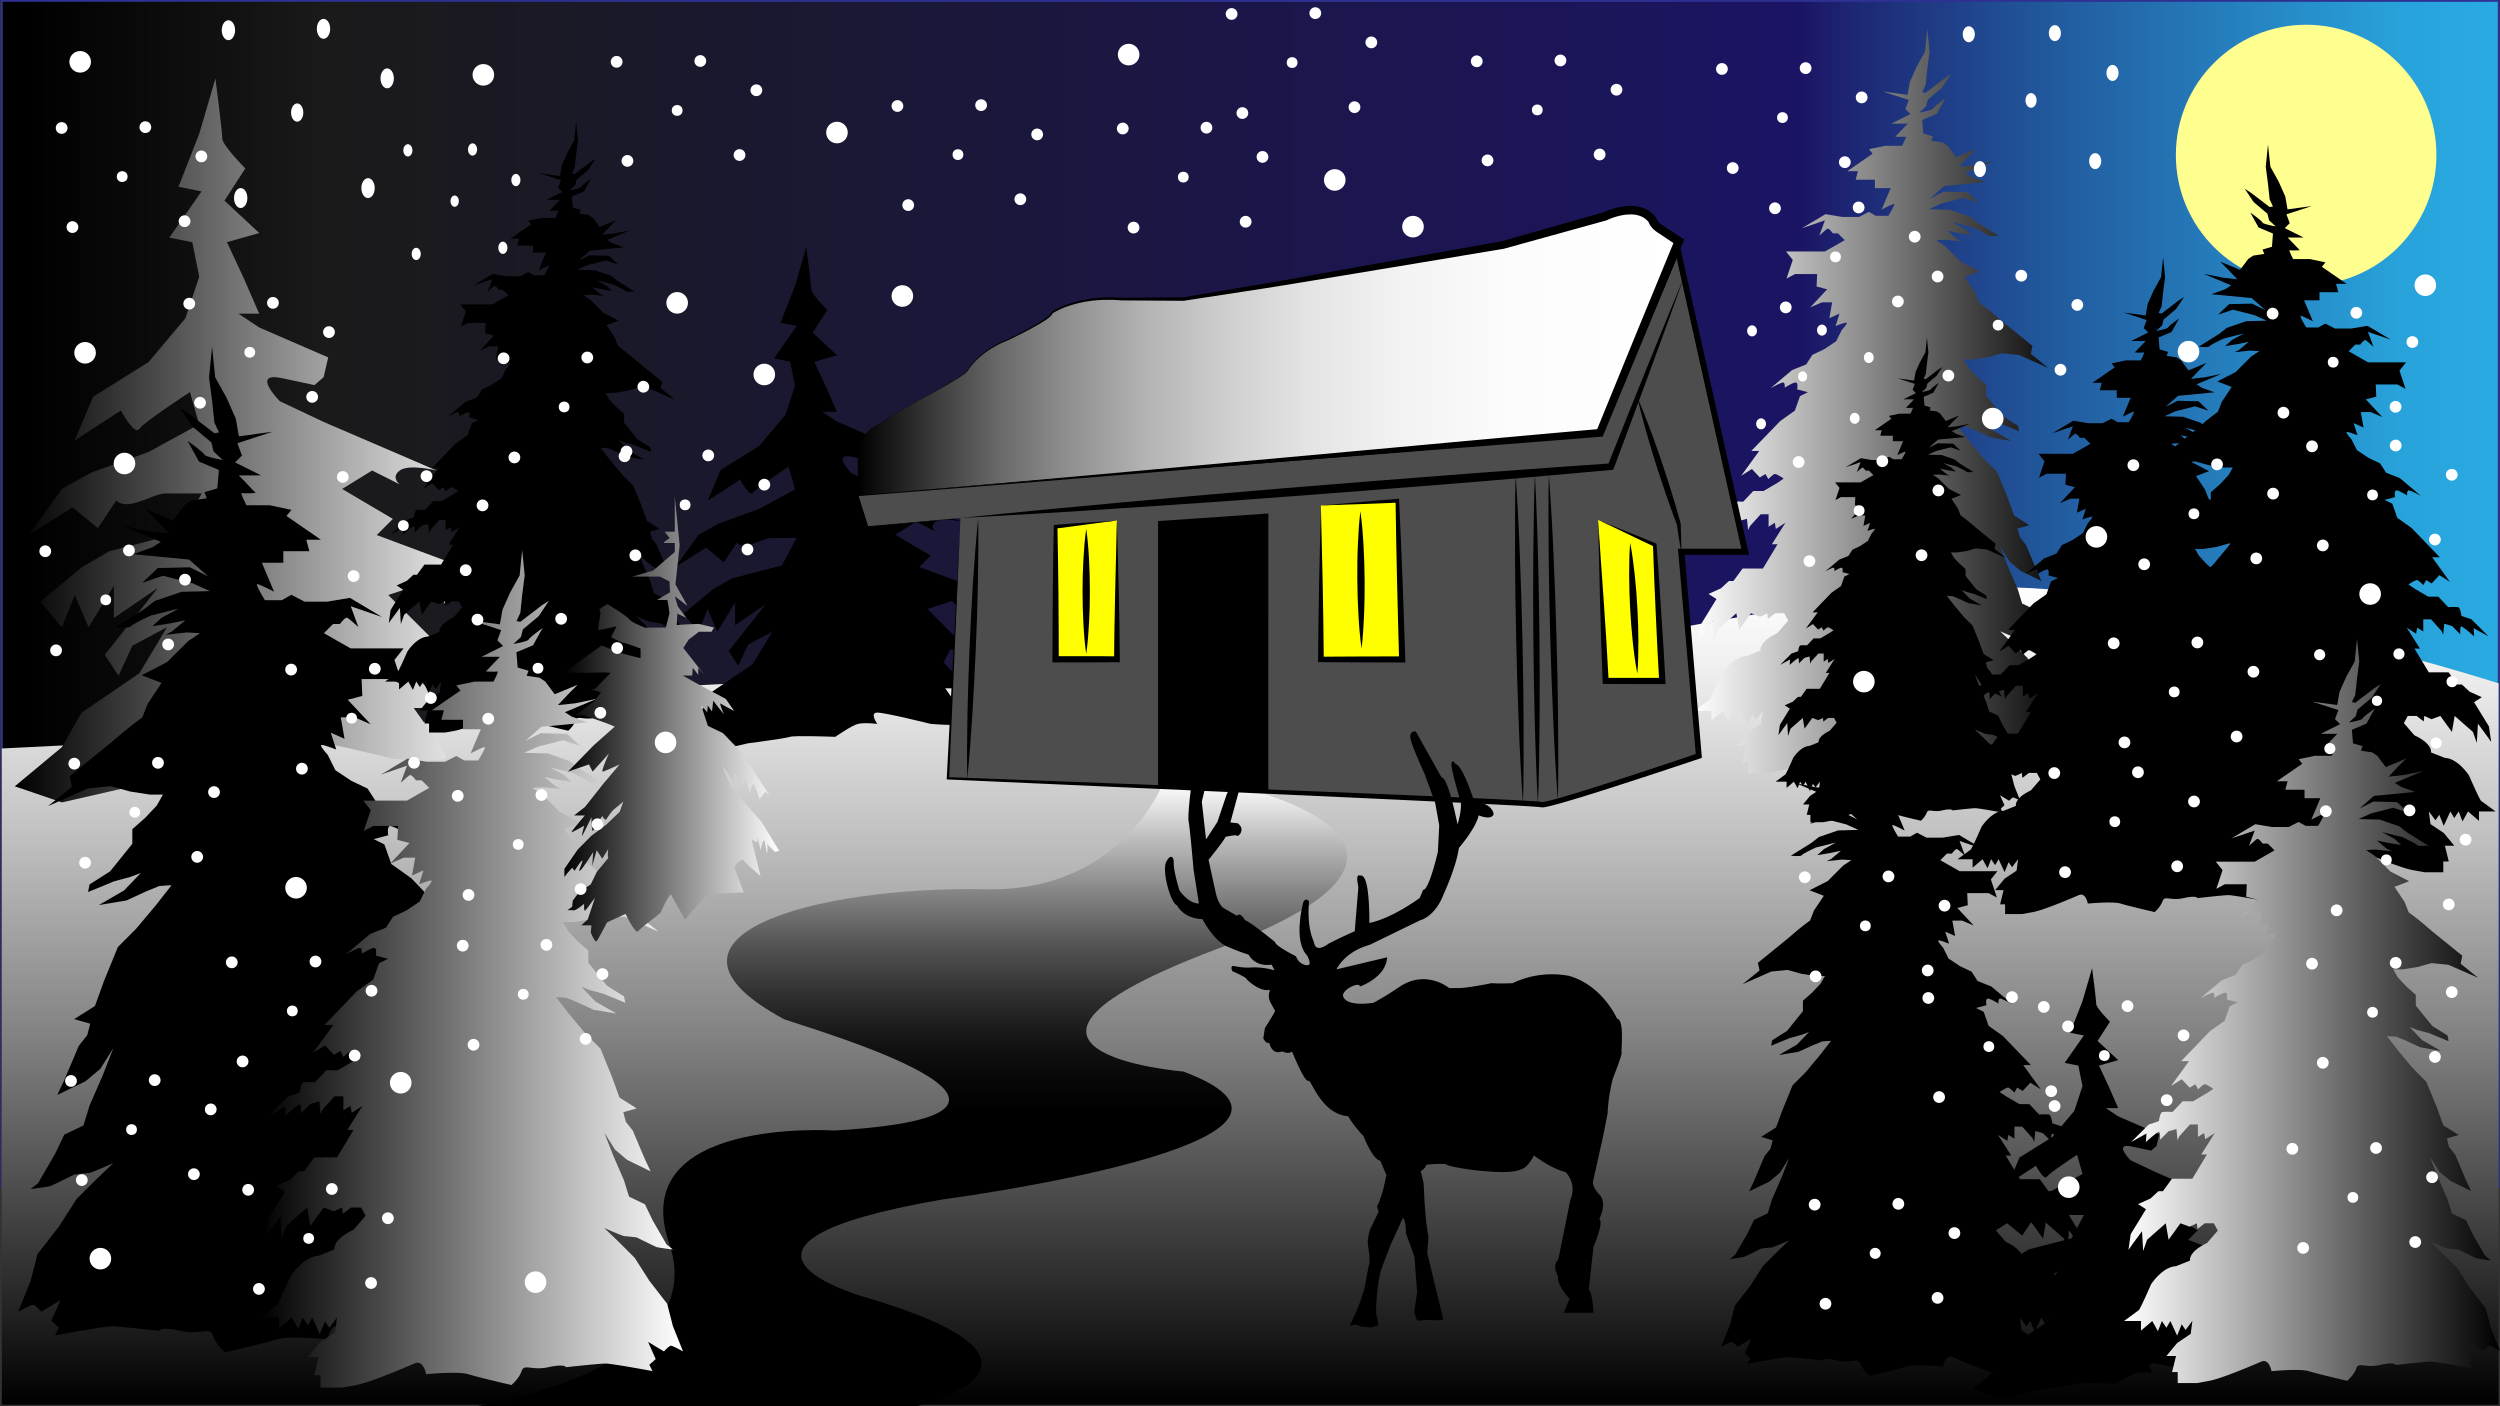 <svg id="Layer_1" data-name="Layer 1" xmlns="http://www.w3.org/2000/svg" xmlns:xlink="http://www.w3.org/1999/xlink" viewBox="0 0 1367.76 769.34"><rect x="0" y="0" width="1367.76" height="769.34" fill="#333333" stroke="none"/><defs><style>.cls-1{stroke:#2e3192;fill:url(#linear-gradient);}.cls-1,.cls-14{stroke-miterlimit:10;}.cls-2{fill:none;}.cls-3{fill:url(#linear-gradient-2);}.cls-4{fill:#ffff8f;}.cls-5{fill:url(#linear-gradient-3);}.cls-6{fill:url(#linear-gradient-4);}.cls-7{fill:url(#linear-gradient-5);}.cls-8{fill:url(#linear-gradient-6);}.cls-9{fill:url(#linear-gradient-7);}.cls-10{fill:url(#linear-gradient-8);}.cls-11{fill:#4d4d4d;}.cls-12{fill:url(#linear-gradient-9);}.cls-13{fill:#ff0;}.cls-14{stroke:#000;}.cls-15{fill:#fff;}</style><linearGradient id="linear-gradient" x1="1367.04" y1="573" x2="1.04" y2="573" gradientTransform="matrix(1, 0, 0, -1, 0, 898)" gradientUnits="userSpaceOnUse"><stop offset="0" stop-color="#29abe2"/><stop offset="0.04" stop-color="#28a2da"/><stop offset="0.09" stop-color="#2688c5"/><stop offset="0.17" stop-color="#225fa2"/><stop offset="0.26" stop-color="#1d2673"/><stop offset="0.28" stop-color="#1b1464"/><stop offset="0.87" stop-color="#1a1a1a"/><stop offset="0.99"/></linearGradient><linearGradient id="linear-gradient-2" x1="683.18" y1="577.81" x2="683.18" y2="130.36" gradientTransform="matrix(1, 0, 0, -1, 0.86, 898.86)" gradientUnits="userSpaceOnUse"><stop offset="0" stop-color="#fff"/><stop offset="0.1" stop-color="#efefef"/><stop offset="0.29" stop-color="#c4c4c4"/><stop offset="0.56" stop-color="#7f7f7f"/><stop offset="0.89" stop-color="#212121"/><stop offset="1"/></linearGradient><linearGradient id="linear-gradient-3" x1="497.7" y1="470.79" x2="497.7" y2="129.52" gradientTransform="matrix(1, 0, 0, -1, 0.86, 898.86)" gradientUnits="userSpaceOnUse"><stop offset="0" stop-color="#fff"/><stop offset="0.09" stop-color="#bdbdbd"/><stop offset="0.18" stop-color="#838383"/><stop offset="0.26" stop-color="#545454"/><stop offset="0.34" stop-color="#303030"/><stop offset="0.41" stop-color="#151515"/><stop offset="0.48" stop-color="#060606"/><stop offset="0.53"/></linearGradient><linearGradient id="linear-gradient-4" x1="274.59" y1="657.88" x2="7.23" y2="657.88" gradientTransform="matrix(1, 0, 0, -1, 0.86, 898.86)" gradientUnits="userSpaceOnUse"><stop offset="0" stop-color="#fff"/><stop offset="1"/></linearGradient><linearGradient id="linear-gradient-5" x1="926.17" y1="679.51" x2="1131.85" y2="679.51" xlink:href="#linear-gradient-4"/><linearGradient id="linear-gradient-6" x1="1161.26" y1="345.75" x2="1366.9" y2="345.75" xlink:href="#linear-gradient-4"/><linearGradient id="linear-gradient-7" x1="372.86" y1="368.84" x2="141.43" y2="368.84" xlink:href="#linear-gradient-4"/><linearGradient id="linear-gradient-8" x1="425.45" y1="505.61" x2="307.91" y2="505.61" xlink:href="#linear-gradient-4"/><linearGradient id="linear-gradient-9" x1="917.64" y1="705.84" x2="468.46" y2="705.84" gradientTransform="matrix(1, 0, 0, -1, 0.86, 898.86)" gradientUnits="userSpaceOnUse"><stop offset="0" stop-color="#fff"/><stop offset="0.2" stop-color="#fcfcfc"/><stop offset="0.33" stop-color="#f3f3f3"/><stop offset="0.45" stop-color="#e4e4e4"/><stop offset="0.55" stop-color="#cfcfcf"/><stop offset="0.65" stop-color="#b3b3b3"/><stop offset="0.74" stop-color="#919191"/><stop offset="0.83" stop-color="#686868"/><stop offset="0.91" stop-color="#393939"/><stop offset="0.99" stop-color="#060606"/><stop offset="1"/></linearGradient></defs><title>hideg_meleg</title><g id="pelyhek"><rect class="cls-1" x="1.04" y="0.5" width="1366" height="649"/><line class="cls-2" y1="649.5" x2="1366" y2="649.5"/><path class="cls-3" d="M1,768.5H1367V373.86S1169,310,1053,322.73s-274,49.75-274,49.75-295,1.38-328,0c0,0-116.1,1.38-140.69,12C282.78,396.37,1,409.48,1,409.48Z"/><circle class="cls-4" cx="1261.7" cy="84.82" r="71.28"/><path class="cls-5" d="M636.48,428.07S614,488,539.65,486.51c-94.94-1.9-193.89,26.35-110.69,71.09,11.78,4.53,178,51.89,27.71,60.93,0,0-114.44-7.74-90.54,61.81s-106,89-106,89H501.36s97-23-29-59.92c0,0-100-28.35,43.09-53.17,0,0,235.78-31,132-70,0,0-131.81-10.74,19.68-67.54S676.52,430,676.52,430Z"/><path d="M364.15,406.63l18.06,6.23,27-6.19s20.35-2.65,23-3.54,24.77,0,24.77,0,8.85-6.19,12.39-7.08,10.61,0,10.61,0-4.42-6.19,0-6.19,29.2,6.19,29.2,6.19,21.23,1.77,20.34-.88-12.38-18.58-12.38-18.58h12.41l-13.3-14.15,3.54-7.08h9.76L507.46,333.2l13.27-4.42,8.87,8s-4.45-10.61,3.51-8,14.15,5.31,14.15,5.31l4.43-5.73L503,310.2l6.2-6.19-19.47-11.5,11.5-7.08,10.6,5.31s-3.54-2.65,0-5.31,14.15,0,14.15,0l-43.32-18.57-16.83-8s-11.5-11.5.88-8.85l12.39,2.65,3.54-3,1.77-7.56-26.54-11.5-8-5.31h8l-6.2-14.15-6.17-13.23,12.39-3.54-13.27-12.39,8-12.38s-8.85-8.85-8.85-11.5-2.65-23-2.65-23L435,156.28l-8,20.34,8.85,1.77-12.38,17.7,8.83,1.77,2.66,13.27-5.31,15.92-14.16,16.81-21.23,13.27-7.07,16.8,17.71-11.5s5.31,9.73,7.08,7.08,19.46-14.15,19.46-14.15l3.54,12.38-19.49,10.62-22.11,8-11.13,6.19-12.76,17.69,16.81-10.61,9.73,8L403.07,297c4.42,4.43,14.15-2.65,18.58-2.65H435.8l-8,15-27.42,7.08-10.62,6.19-15.9,13.23,8.33,9.73,4.94-12.39,5.3,12.39,9.73-15.92v12.38L419,330.55,398.63,356.2l5.3,8,5.31-11.5,13.27-7.08L411.9,363.31l-22.12,15-7.59,13.27Z"/><path class="cls-6" d="M8.09,430.2,33.86,439l38.58-8.83s29-3.78,32.8-5,35.32,0,35.32,0,12.62-8.83,17.67-10.1,15.13,0,15.13,0-6.3-8.83,0-8.83S215,415.1,215,415.1s30.28,2.53,29-1.26-17.66-26.49-17.66-26.49H244l-19-20.18,5-10.09H244l-31.58-31.54,18.92-6.31L244,330.58s-6.35-15.13,5-11.35,20.19,7.57,20.19,7.57l6.31-8.18-69.39-25.88,8.83-8.83-27.75-16.4,16.4-10.09L218.68,265s-5.05-3.79,0-7.57,20.18,0,20.18,0l-61.73-26.56-24-11.35s-16.4-16.4,1.26-12.61l17.66,3.78,5-4.35,2.52-10.79-37.76-16.38-11.36-7.57h11.36L133,151.41l-8.84-18.92,17.67-5-19-17.71,11.36-17.66S121.6,79.5,121.6,75.72s-3.74-32.8-3.74-32.8L109,73.2l-11.36,29,12.62,2.52L92.61,130l12.61,2.53L109,151.41l-7.57,22.71-20.19,24L51,217,40.86,241l25.23-16.4s7.56,13.87,10.09,10.09,27.75-20.19,27.75-20.19l5,17.67L81.25,247.28,49.72,258.64l-15.86,8.83L15.66,292.7l24-15.14,13.88,11.35,10.09-15.13c6.31,6.3,20.19-3.79,26.49-3.79h20.19l-11.4,21.45-39,10.09-15.19,8.83L22,329.28l11.9,13.88,7-17.66,7.56,17.66L62.3,320.45v17.66l24-16.4-29,36.59,7.56,11.35,7.57-16.4,18.92-10.09L76.21,368.39,44.67,389.86l-10.81,18.9Z"/><path class="cls-7" d="M1117.78,414.86s-19.79-3.71-22.88-3.71-19.17,1.85-19.17,1.85-.61-1.85-8.65,0-11.75-1.85-13,1.86-4.94,6.8-4.94,6.8-16.08-3.71-21-5.26-20.4,0-20.4,0-1.24-7.11-5.57-5.25-21.64,9.27-28.44,10.51l-6.8,1.24H956.4v-6h-3.09l2.16-8.81h-5.26l5.88-7.11,7.42-5,.93-7.11-3.71,4.94-2.17-3.1L956.09,397l-3.71-8-2.17,3.71L947.74,389l-2.16,5.56L942.49,389l-6.19,5.26V389H927s7.11-5.26,8-5.87,6.83-14.22,6.83-14.22,6.18-9.58,13.6-9.89l7.73-3.09s-1.24-4.64,9.27-9.58l5.88-6.81-2.17-4h-4.94l-4,3.1-.31-3.1-4,1.86L958,335.49l-6.49,9-1.54-9-10.21,9-2.16,6.18L937,339.85l-5.28,7L929.5,350l1.24-8.66,8.35-13.6-4.33-2.79,6.8-3.09,4.33-4h2.47l5-6.8h11.13l8-13.29H969.4L976.82,286l-5.25,3.4L971,286l-3.4,2.16v-6.8h-4.33l-5.89,6.52L956.4,290l-.62-6.19-4.33,1.24-4.59,4.61s.31-4.33-.61-4.33-7.11,5.57-7.11,5.57l.3-4.64-8.34,4.64,9.58-9.59,5.57-1.85s.61-4.64,1.85-4.95a32.38,32.38,0,0,1,5.57,0l5.56-5.87h5.57l7.42-4.33,3.64-2.48s-4-2.78-5-2.47-3.4,2.78-3.4,2.78l-1.55-2.8-3.1,1.88-4.33-4.64-5.87,3.71,9.89-13.6h-4.33L974,230.33l8-5.71,2.78-7.89,4.33-2.17L983.23,213s.61-3.4-.62-3.71-6.19,2.78-6.19,2.78.31-2.83-.92-2.81-6.81,3.12-6.81,3.12l11.75-9.9,7.73-3.09,3.4-5.25,6.49-3.09,6.5-4.33,3.09-6.19s3.71-4,2.47-4-5.87,1.85-5.87,1.85l2.16-6.8-5.56,2.47,1.54-8.65h-5.53l-6.49,2.78,9.27-9.9-5.78-1.55.31-6.8H982.06l-4.64,2.47,3.4-10.2-3.71-4.64h21.33l6.5-3.71,4.32-2.47-3.71-3.71h-2.78s-2.16-3.09-3.09-2.48-4.33,3.71-4.33,3.71l3.09-8.34-12.67,4.33,13-7.73,9.28,1.54h9l5.41-2.78,3.87,2.16h6.8s4-6.49,3.09-6.49-6.8,3.09-6.8,3.09l5-11.75h-8.66V98.32h-10.51l1.24-4.64h-5.88l13.91-9.58-2-2.48,8.82-1.85h9.27s2.78-5.26,1.86-5a39.22,39.22,0,0,1-5.57,0l6.8-7.1h-9l10.51-5.26-2.78-2.78,1.85-4.94-14.22-4.64,13.6,1.85,1.2-7,3.71-8.34,4.64-8.35,1.23-12.37,1.24,12.37-1.24,9.58-.93,8.66-1.85,4,1.85.31,10.52-8,3.4-2.17-5,7.42-7.73,6.5-.93,3.71-3.71,3.4s7.11-1.24,7.42-2.17,6.81-5.56,6.81-5.56l-4.64,8.35-8,3.4.62,7.42,5.25,1.54L1056.6,77l6.18.92,2.78,1.86L1070.2,86l11.13-4.64L1077,85.69l-5.25,5.57,8.34-.93,10.51-2.16-15.45,6.49,3.4,2.16,7.73,2.78-22.57,2.17-7.73,6.8,7.42-3.71,13,.31,6.19,5.87-8.35-2.78-12.06,3.09-6.8,3.09,11.44.31,10.82,3.71,4.33,3.4,11.44,7.11s-5.57.62-6.19-.3-8-4.33-8-4.33l-11.13-2.79,6.8,3.71,3.71,3.41-7.42-1.24-5.88-1.24,5.57,4.64,2.47,1.24-8.66-.93-5.25.31,4.64,3.09,8.65,8.66,10.21,5.25-8,3.09,5.56,8.35,2.17,5.57s4.32,3.09,8.65,6.8l4.33,3.71L1112,189.26l-.93,4.33,9.58,7.73-16.07-7.11-9.28-.93-7.73,2.16-8,1.24h-5.25l2.47,4.33,4.64,5,5.26,4.63v5.88l9,11.13,8.35,5.25.62,3.09-10.51-4.32-6.81-1.86-4-1.54,6.81,7.11,10.2,5.87-11.13-1.85-8-3.71-5.26-2.17-4.94-.31,6.49,8.35,7.73,9.27,7.42,7.42,5.56,13.61,3.71,10.2,8.35,5.26-6.49,1.85,1.24,4.64,3.4,4.33,5.87,13.91,2.53,5.81-11.44-5.56-5.87-4.95-5.26-8.35,4.33,11.13,5.26,12.06,2.47,8,7.73,3.71,3.71,7.73,6.8,11.75,3.09,2.47s-7.11-.93-8-1.24-9.59-4.63-9.59-4.63-5-.62-5.87-.62-9.9-4-9.9-4l7.11,6.8,7.73,7.73,7.11,11.13,8.66,11.13,2.78,10.82,5,12.37s-5-2.79-5.87-2.79-3.4,2.79-3.4,2.79l-7.73-4.64,3.71,8.35-3.1,2.78Z"/><path d="M30.11,730.61s26.82-5,31-5,26,2.51,26,2.51.84-2.51,11.73,0,15.93-2.51,17.6,2.52,6.71,9.22,6.71,9.22,21.78-5,28.49-7.13,27.65,0,27.65,0,1.68-9.63,7.55-7.12,29.32,12.54,38.54,14.25l9.21,1.67h14.27v-8.17h4.19l-2.93-11.94h7.12l-8-9.64-10.06-6.7-1.25-9.64,5,6.71,2.94-4.19,3.35,8.38,5-10.9,2.93,5,3.35-5,2.94,7.54,4.19-7.54,8.38,7.12v-7.12h12.57s-9.64-7.12-10.9-8-9.22-19.27-9.22-19.27-8.38-13-18.43-13.41l-10.48-4.19s1.68-6.29-12.57-13l-8-9.22,2.93-5.45h6.71l5.44,4.19.42-4.19,5.45,2.52,6.71-2.52,8.79,12.15,2.1-12.15,13.83,12.15,2.93,8.38.84-14.66,7.12,9.64,2.93,4.19-1.56-11.74L272.3,612.43l5.87-3.77L269,604.47,263.09,599h-3.36L253,589.8H238l-10.9-18h4.19l-10-15.92,7.12,4.61.84-4.61,4.56,3v-9.22h5.86l8,8.8,1.26,2.94.84-8.38,5.86,1.67,6.29,6.29s-.42-5.87.84-5.87,9.63,7.54,9.63,7.54l-.41-6.28,11.31,6.28-13-13-7.54-2.51s-.84-6.28-2.52-6.7-7.54,0-7.54,0l-7.54-8h-7.54l-10.06-5.87-5-3.35s5.45-3.77,6.71-3.36,4.61,3.78,4.61,3.78l2-3.76,4.19,2.55,5.87-6.29,8,5-13.46-18.45h5.87L225,480.46l-10.9-7.74L210.29,462l-5.87-2.93,8-2.1s-.84-4.61.83-5,8.38,3.78,8.38,3.78-.41-3.83,1.26-3.8,9.22,4.21,9.22,4.21l-15.92-13.4-10.48-4.19-4.61-7.13-8.8-4.19-8.8-5.86L179.31,413s-5-5.45-3.35-5.45,8,2.51,8,2.51l-3-9.23,7.54,3.36-2.09-11.74H194l8.8,3.78-12.57-13.4,8-2.1-.42-9.22h16.3l6.29,3.36-4.61-13.83,5-6.29H191.86l-8.8-5-5.86-3.36,5-5H186s2.93-4.19,4.19-3.35,5.86,5,5.86,5l-4.16-11.36L209,337.57,191.45,327.1l-12.59,2.09H166.71l-7.33-3.77-5.24,2.94h-9.22s-5.44-8.8-4.19-8.8,9.22,4.19,9.22,4.19l-6.7-15.89H155v-6.28h14.25l-1.68-6.29h8l-18.85-13,2.72-3.35-11.94-2.51H134.86s-3.77-7.13-2.52-6.71,7.55,0,7.55,0l-9.22-9.62h12.19L128.61,253l3.77-3.77-2.52-6.74,19.27-6.29-18.43,2.52L129,229.05l-5-11.31-6.28-11.32-1.68-16.76-1.67,16.76,1.67,13,1.26,11.73,2.51,5.45-2.51.42-14.25-10.89-4.61-2.94,6.71,10.06,10.47,8.8,1.26,5,5,4.61s-9.64-1.68-10.06-2.94-9.22-7.54-9.22-7.54l6.24,11.33,10.89,4.61-.83,10.06-7.06,2.09,1.26,3.36-8.42,1.23-3.77,2.52-6.29,8.38-15.08-6.27,5.86,5.87,7.13,7.5L81.23,290.6,67,287.67l21,8.8-4.61,2.93-10.52,3.81,30.59,2.94,10.48,9.22-10.06-5-17.6.42-8.38,8L89.21,315l16.34,4.19,9.22,4.19-15.51.42-14.66,5-5.87,4.61-15.5,9.64s7.54.84,8.38-.42,10.89-5.86,10.89-5.86L97.59,333l-9.22,5-5,4.61L93.43,341l8-1.68-7.55,6.28-3.35,1.68L102.27,346l7.12.42-6.29,4.19L91.29,362.3l-13.83,7.12,10.9,4.19-7.5,11.31-3,7.54s-5.86,4.19-11.73,9.22l-5.87,5-22.2,18,1.25,5.86L26.31,441l21.79-9.64,12.57-1.25,10.48,2.93L82,434.73h7.13l-3.31,5.92-6.3,6.71-7.12,6.28v8L60.28,476.69,49,483.86l-.84,4.19,14.25-5.87,9.22-2.51,5.44-2.1-9.18,9.59-13.83,8,15.08-2.51,10.9-5,7.12-2.93,6.7-.42L85,495.61l-10.51,12.5L64.47,518.17l-7.54,18.44-5,13.82-11.34,7.13,8.8,2.51-1.68,6.29-4.61,5.86-8,18.86-3.77,8,15.53-7.58,8-6.71L62,573.48l-5.89,15.08L49,604.86l-3.35,10.9-10.48,5-5,10.47-9.28,16-4.19,3.35s9.63-1.26,10.89-1.68,13-6.28,13-6.28,6.7-.84,8-.84S62,636.33,62,636.33l-9.64,9.22L41.86,656l-9.64,15.09L20.48,686.19l-3.77,14.67L10,717.62s6.71-3.77,8-3.77,4.61,3.77,4.61,3.77l10.48-6.29-5,11.32,4.19,3.77Z"/><path d="M1095.66,444.59s-12.9-2.42-14.92-2.42-12.49,1.21-12.49,1.21-.4-1.21-5.64,0-7.66-1.21-8.46,1.21a11.73,11.73,0,0,1-3.23,4.43s-10.48-2.41-13.7-3.42-13.3,0-13.3,0-.81-4.64-3.63-3.43-14.1,6.05-18.53,6.85l-4.44.81h-6.85v-4h-2l1.39-5.7h-3.43l3.83-4.64,4.84-3.22.6-4.63-2.41,3.19-1.43-2-1.61,4-2.39-5.19-1.41,2.41-1.59-2.41-1.41,3.62-2-3.62-4,3.42v-3.42h-6s4.63-3.43,5.24-3.83,4.43-9.27,4.43-9.27,4-6.25,8.87-6.45l5-2s-.8-3,6-6.24l3.83-4.44-1.41-2.61h-3.23l-2.62,2-.2-2-2.62,1.2-3.22-1.2-4.23,5.84-1-5.84-6.65,5.84-1.41,4-.4-7.05-3.43,4.63-1.41,2,.81-5.65,5.44-8.86-2.82-1.82,4.43-2,2.82-2.62h1.61l3.13-4.44h7.25l5.24-8.67h-2l4.84-7.66-3.43,2.22-.4-2.22L997.75,362v-4.44h-2.89L991,361.74l-.61,1.41-.4-4-2.82.81-3,3s.21-2.82-.4-2.82-4.63,3.63-4.63,3.63l.2-3-5.44,3,6.24-6.25,3.63-1.21s.4-3,1.21-3.22a22,22,0,0,1,3.63,0l3.62-3.83h3.63l4.84-2.82,2.42-1.61s-2.62-1.82-3.23-1.61a11.65,11.65,0,0,0-2.21,1.81l-1-1.83-2,1.22-2.82-3-3.85,2.44L994.5,335h-2.82L1002,324.31l5.24-3.72,1.81-5.14,2.82-1.41-3.83-1s.4-2.22-.4-2.42-4,1.82-4,1.82.2-1.85-.61-1.83-4.43,2-4.43,2l7.66-6.45,5-2,2.21-3.42,4.23-2,4.24-2.82,2-4s2.42-2.62,1.61-2.62a22.41,22.41,0,0,0-3.83,1.21l1.41-4.43-3.62,1.61,1-5.64h-3.61l-4.23,1.81,6-6.45-3.83-1,.2-4.44h-7.85l-3,1.62,2.22-6.65-2.42-3h13.91l4.23-2.42,2.82-1.61-2.42-2.42h-1.81s-1.41-2-2-1.61-2.82,2.42-2.82,2.42l2-5.44-8.27,2.82,8.47-5,6,1h5.85l3.52-1.81,2.52,1.41h4.43s2.62-4.23,2-4.23a30.94,30.94,0,0,0-4.43,2l3.22-7.66h-5.64v-3h-6.85l.8-3h-3.83l9.07-6.25-1.31-1.61,5.74-1.21h6s1.81-3.42,1.21-3.22a22,22,0,0,1-3.63,0l4.43-4.63h-5.84l6.85-3.42-1.81-1.82,1.21-3.22-9.27-3,8.86,1.21.81-4.64,2.42-5.44,3-5.44.81-8.06.8,8.06-.8,6.25-.61,5.64-1.21,2.62,1.21.2,6.85-5.24,2.22-1.41-3.22,4.84-5,4.23-.61,2.42-2.41,2.21s4.63-.8,4.83-1.41,4.44-3.62,4.44-3.62l-3,5.44-5.24,2.21.41,4.84,3.42,1-.6,1.61,4,.6,1.81,1.21,3,4,7.26-3-2.82,2.82-3.43,3.63,5.44-.61,6.85-1.41-10,4.09,2.21,1.41,5,1.82-14.71,1.41-5,4.43,4.83-2.42,8.46.21,4,3.82-5.44-1.81-7.85,2-4.44,2,7.46.2,7,2.42,2.82,2.22,7.46,4.63s-3.63.4-4-.2-5.24-2.82-5.24-2.82l-7.26-1.82,4.44,2.42L1070,258l-4.83-.81-3.83-.8,3.63,3,1.61.81-5.64-.61-3.43.2,3,2,5.65,5.64,6.69,3.43-5.24,2,3.62,5.44,1.41,3.63s2.83,2,5.65,4.43l2.82,2.42,10.68,8.66-.61,2.83,6.25,5L1087,300.64l-6-.61-5,1.41-5.24.81h-3.43l1.62,2.82,3,3.23,3.42,3v3.83l5.85,7.25,5.44,3.43.4,2-6.85-2.82-4.43-1.21-2.62-1,4.43,4.64,6.65,3.83L1077,330l-5.24-2.42-3.43-1.41-3.22-.2,4.23,5.44,5,6,4.83,4.84,3.63,8.87,2.42,6.65,5.44,3.42-4.23,1.21.8,3,2.22,2.82,3.83,9.07,1.81,3.83-7.45-3.63-3.83-3.22-3.43-5.44,2.82,7.25,3.43,7.86,1.61,5.24,5,2.42,2.42,5,4.43,7.65,2,1.61s-4.63-.6-5.24-.8-6.24-3-6.24-3-3.23-.41-3.83-.41-6.45-2.62-6.45-2.62l4.64,4.44,5,5,4.64,7.26,5.64,7.25,1.81,7.06,3.23,8.06a23.56,23.56,0,0,0-3.83-1.82c-.61,0-2.22,1.82-2.22,1.82l-5-3,2.41,5.44-2,1.82Z"/><path d="M367.19,394.16s-16.23-3-18.77-3-15.73,1.52-15.73,1.52-.51-1.52-7.11,0-9.64-1.52-10.65,1.52a14.93,14.93,0,0,1-4.06,5.59s-13.2-3.05-17.26-4.32-16.74,0-16.74,0-1-5.83-4.57-4.31-17.76,7.61-23.34,8.63l-5.58,1h-8.63v-4.93h-2.54l1.78-7.23h-4.31l4.82-5.83,6.09-4.06.76-5.84-3,4.06-1.77-2.54-2,5.08-3-6.6-1.85,3-2-3.05-1.82,4.61-2.53-4.56-5.07,4.32v-4.32h-7.61s5.83-4.31,6.59-4.82,5.62-11.68,5.62-11.68,5.07-7.87,11.16-8.12l6.34-2.54s-1-3.8,7.61-7.86l4.82-5.58L251,329H247l-3.3,2.53-.25-2.53-3.3,1.52L236.05,329l-5.33,7.36L229.45,329l-8.37,7.36-1.78,5.07-.5-8.88-4.32,5.84-1.8,2.51,1-7.1,6.85-11.17L217,320.31l5.58-2.54,3.55-3.29h2l4.06-5.59h9.14L247.9,298h-2.53l6.09-9.64-4.32,2.79-.5-2.79-2.8,1.78v-5.56h-3.55l-4.78,5.3-.76,1.78-.51-5.07-3.55,1-3.8,3.81s.25-3.56-.51-3.56-5.84,4.57-5.84,4.57l.26-3.8-6.85,3.8,7.91-7.83,4.57-1.53s.51-3.8,1.52-4.06a26.82,26.82,0,0,1,4.57,0l4.56-4.82h4.57l6.09-3.55,3-2s-3.3-2.28-4.06-2a15.37,15.37,0,0,0-2.82,2.26l-1.26-2.3-2.54,1.54-3.55-3.8-4.82,3,8.17-11.16h-3.55l12.94-13.45,6.6-4.68,2.28-6.48,3.56-1.78-4.83-1.27s.51-2.79-.5-3-5.08,2.28-5.08,2.28.26-2.32-.76-2.3-5.58,2.56-5.58,2.56l9.64-8.12,6.34-2.54,2.8-4.31,5.32-2.54,5.33-3.55,2.49-5.1s3-3.3,2-3.3a27.28,27.28,0,0,0-4.82,1.53l1.77-5.59-4.56,2,1.27-7.1H268l-5.33,2.28,7.61-8.12-4.82-1.27.25-5.58h-9.8l-3.81,2,2.79-8.37-3-3.81h17.42l5.33-3,3.55-2-3-3h-2.28s-1.78-2.53-2.54-2-3.55,3.05-3.55,3.05l2.54-6.85-10.45,3.44,10.65-6.31,7.61,1.27h7.36l4.44-2.29,3.17,1.78h5.58s3.3-5.33,2.54-5.33-5.58,2.54-5.58,2.54l4.06-9.64h-7.11v-3.81H283l1-3.81h-4.82l11.42-7.86-1.65-2,7.23-1.52h7.61s2.29-4.32,1.53-4.06a26.82,26.82,0,0,1-4.57,0l5.58-5.83h-7.36l8.63-4.31-2.28-2.28,1.58-4.13-11.67-3.81,11.16,1.52,1-5.83,3-6.85,3.81-6.85,1-10.15,1,10.15-1,7.86-.76,7.11L312.86,95l1.52.26,8.63-6.6,2.85-1.82L321.8,93l-6.35,5.33-.76,3-3,2.79s5.83-1,6.09-1.78,5.52-4.48,5.52-4.48l-3.81,6.86-6.63,2.74.51,6.09,4.31,1.26-.76,2,5.07.77,2.29,1.52,3.8,5.07,9.14-3.8-3.56,3.55-4.31,4.57,6.85-.77,8.63-1.77-12.69,5.33,2.79,1.77,6.34,2.29-18.52,1.77-6.34,5.58,6.09-3,10.66.25,5.07,4.82-6.85-2.28-9.9,2.54-5.58,2.53,9.39.26,8.88,3,3.55,2.79,9.39,5.84s-4.57.51-5.07-.25-6.6-3.56-6.6-3.56l-9.13-2.28,5.58,3,3,2.8-6.09-1-4.82-1,4.57,3.8,2,1-7.11-.76-4.31.25,3.81,2.54,7.1,7.1,8.37,4.31-6.59,2.54,4.56,6.85,1.78,4.57s3.55,2.54,7.1,5.58l3.56,3,13.44,10.91-.76,3.55,7.87,6.34L356.17,213l-7.61-.77L342.22,214l-6.6,1h-4.31l2,3.55,3.81,4.06,4.31,3.8v4.82l7.36,9.14,6.85,4.31.5,2.54-8.62-3.55-5.58-1.53-3.3-1.26,5.58,5.83,8.37,4.82L343.46,250l-6.6-3.05-4.31-1.77-4.06-.26,5.47,7,6.34,7.61,6.09,6.09L351,276.72l3,8.37,6.85,4.32-5.29,1.45,1,3.8,2.79,3.56,4.82,11.41,2.28,4.83L357,309.89l-4.81-4L347.91,299l3.55,9.13,4.32,9.9,2,6.59,6.34,3.05,3,6.34,5.59,9.64,2.53,2s-5.83-.76-6.59-1-7.79-3.8-7.79-3.8-4.06-.5-4.82-.5-8.12-3.3-8.12-3.3l5.84,5.58L360.1,349l5.84,9.14,7.1,9.13,2.28,8.88,4.06,10.15s-4.06-2.28-4.82-2.28-2.79,2.28-2.79,2.28l-6.34-3.81,3,6.85-2.53,2.29Z"/><path d="M1239.4,493s-17.47-3.27-20.2-3.27-16.92,1.63-16.92,1.63-.54-1.63-7.64,0-10.37-1.63-11.46,1.64a15.86,15.86,0,0,1-4.37,6s-14.19-3.28-18.56-4.64-18,0-18,0-1.09-6.28-4.91-4.64-19.1,8.18-25.11,9.28l-6,1.09H1097v-5.32h-2.73l1.91-7.78h-4.64l5.19-6.28,6.55-4.37.81-6.27-3.27,4.36-1.91-2.72-2.18,5.45-3.28-7.09-1.91,3.27-2.18-3.27L1087.4,475l-2.73-4.91-5.46,4.64v-4.64H1071s6.28-4.64,7.1-5.19,6-12.55,6-12.55,5.46-8.46,12-8.73l6.82-2.73s-1.09-4.1,8.19-8.46l5.18-6-1.91-3.55H1110l-3.55,2.73-.27-2.73-3.55,1.64-4.37-1.64-5.73,7.92-1.36-7.92-9,7.92-1.91,5.46-.54-9.55-4.64,6.27-1.91,2.73,1.09-7.64,7.37-12-3.83-2.45,6-2.73,3.82-3.55h2.2l4.37-6h9.82l7.1-11.73h-2.73l6.55-10.37-4.64,3-.54-3-3,1.91v-6H1103l-5.21,5.72-.82,1.91-.55-5.46-3.82,1.09-4.09,4.09s.27-3.82-.55-3.82-6.27,4.92-6.27,4.92l.27-4.1-7.37,4.1,8.46-8.46,4.91-1.64s.55-4.1,1.64-4.37a28.75,28.75,0,0,1,4.91,0l4.91-5.18h4.92l6.55-3.82,3.27-2.19s-3.55-2.45-4.36-2.18a15.73,15.73,0,0,0-3,2.46l-1.36-2.48-2.73,1.66-3.82-4.1-5.19,3.28,8.74-12h-3.82l13.91-14.46,7.1-5,2.46-7,3.82-1.91-5.19-1.37s.55-3-.54-3.27-5.46,2.45-5.46,2.45.27-2.49-.82-2.47-6,2.75-6,2.75l10.38-8.74,6.82-2.72,3-4.64,5.73-2.73,5.73-3.82,2.73-5.46s3.28-3.55,2.18-3.55-5.18,1.64-5.18,1.64l1.91-6-4.91,2.19,1.36-7.64h-4.91l-5.73,2.45,8.19-8.73-5.19-1.37.27-6h-10.64l-4.09,2.18,3-9-3.28-4.1h18.83l5.74-3.27,3.82-2.18-3.28-3.28h-2.49s-1.91-2.73-2.72-2.18-3.83,3.27-3.83,3.27l2.73-7.37L1122.86,237l11.47-6.82,8.18,1.37h7.92l4.77-2.46,3.42,1.91h6s3.55-5.73,2.73-5.73-6,2.73-6,2.73l4.37-10.37h-7.64v-4.1h-9.28l1.09-4.09h-5.18L1157,201l-1.78-2.18,7.78-1.64h8.19s2.46-4.64,1.64-4.37a28.87,28.87,0,0,1-4.92,0l6-6.26H1166l9.28-4.64-2.45-2.46,1.63-4.37-12.58-4.1,12,1.64,1.09-6.28,3.28-7.37,4.09-7.37,1.09-10.91,1.09,10.91-1.09,8.46-.82,7.65-1.64,3.54,1.64.28,9.28-7.1,3-1.91-4.36,6.55-6.83,5.73-.82,3.28-3.27,3s6.28-1.09,6.55-1.91,6-4.91,6-4.91l-4.09,7.36-7.1,3,.55,6.55,4.64,1.36-.82,2.18,5.46.82,2.46,1.64,4.09,5.46,9.82-4.1-3.82,3.82-4.64,4.92,7.37-.82,9.28-1.91-13.64,5.73,3,1.91,6.82,2.46-19.92,1.91-6.83,6,6.55-3.27,11.47.27,5.46,5.18-7.37-2.45L1190.23,225l-6,2.73,10.1.27,9.55,3.27,3.82,3,10.1,6.27s-4.92.55-5.46-.27-7.1-3.82-7.1-3.82l-9.82-2.46,6,3.28,3.28,3-6.55-1.09L1193,238.1l4.91,4.09,2.19,1.09-7.64-.82-4.64.28,4.09,2.72,7.64,7.65,9,4.64-7.1,2.72,4.91,7.37,1.92,4.92s3.82,2.72,7.64,6l3.82,3.27,14.46,11.74-.82,3.82,8.46,6.82-14.19-6.27-8.19-.82-6.82,1.91-7.09,1.09h-4.64l2.18,3.82,4.09,4.37,4.64,4.09v5.18l7.92,9.83,7.37,4.64.54,2.73-9.28-3.82-6-1.64-3.55-1.36,6,6.27,9,5.19L1214,338l-7.1-3.27-4.64-1.92-4.37-.27,5.74,7.37,6.82,8.19,6.55,6.55,4.91,12,3.28,9,7.36,4.64-5.73,1.64,1.09,4.09,3,3.82,5.18,12.28,2.46,5.19-10.1-4.91-5.18-4.37-4.64-7.37,3.82,9.83,4.64,10.64,2.18,7.1,6.82,3.27,3.28,6.82,6,10.37,2.73,2.19s-6.28-.82-7.1-1.1-8.46-4.09-8.46-4.09-4.36-.54-5.18-.54-8.73-3.55-8.73-3.55l6.27,6,6.83,6.82,6.27,9.83,7.64,9.82,2.46,9.56,4.37,10.91s-4.37-2.45-5.19-2.45-3,2.45-3,2.45l-6.82-4.09,3.27,7.37-2.73,2.45Z"/><path d="M1178.93,469.33s19.34-3.63,22.37-3.63,18.74,1.82,18.74,1.82.6-1.82,8.46,0,11.49-1.82,12.69,1.81S1246,476,1246,476s15.72-3.63,20.55-5.14,20,0,20,0,1.21-7,5.44-5.14,21.16,9.07,27.81,10.28l6.65,1.21h10.28v-5.9h3l-2.12-8.61h5.14l-5.74-6.95-7.28-4.87-.91-6.95,3.63,4.84,2.11-3,2.42,6.05,3.63-7.86,2.11,3.63,2.42-3.63,2.12,5.44,3-5.44,6,5.14v-5.14h9.07s-7-5.14-7.86-5.74-6.65-13.91-6.65-13.91-6-9.37-13.3-9.67l-7.55-3s1.21-4.54-9.07-9.37l-5.74-6.65,2.11-3.93h4.84l3.93,3,.3-3,3.93,1.81,4.84-1.81,6.34,8.76,1.51-8.76,10,8.76,2.11,6.05.61-10.58,5.14,7,2.11,3-1.21-8.46-8.16-13.3,4.24-2.72-6.65-3-4.24-3.93h-2.41l-4.84-6.65h-10.83l-7.86-13h3l-7.25-11.48,5.14,3.32.6-3.32,3.33,2.11v-6.65h4.23l5.74,6.35.91,2.12.6-6.05,4.23,1.21,4.54,4.54s-.31-4.24.6-4.24,7,5.44,7,5.44l-.3-4.53,8.16,4.53-9.37-9.37-5.44-1.81s-.6-4.53-1.81-4.84a32.94,32.94,0,0,0-5.44,0l-5.44-5.74h-5.44l-7.26-4.23-3.62-2.42s3.92-2.72,4.83-2.42,3.33,2.72,3.33,2.72l1.51-2.74,3,1.84,4.23-4.54,5.74,3.63-9.69-13.41h4.2l-15.41-16-7.86-5.58-2.72-7.72-4.23-2.11,5.74-1.51s-.6-3.33.61-3.63,6,2.72,6,2.72-.3-2.76.91-2.74,6.65,3,6.65,3l-11.49-9.67-7.56-3-3.32-5.14-6.35-3-6.34-4.24-3-6s-3.62-3.93-2.42-3.93,5.75,1.81,5.75,1.81l-2.12-6.65,5.44,2.42-1.51-8.46h5.44l6.35,2.72-9.07-9.67,5.74-1.51-.3-6.65h11.79l4.53,2.41-3.32-10,3.63-4.53h-20.86l-6.35-3.63-4.23-2.42,3.63-3.63h2.72s2.11-3,3-2.41,4.23,3.62,4.23,3.62l-3-8.16L1308,185.8l-12.69-7.55-9.07,1.51h-8.76l-5.29-2.72-3.78,2.11h-6.65s-3.93-6.34-3-6.34,6.64,3,6.64,3l-4.83-11.49H1269v-4.46h10.28l-1.21-4.54h5.81l-13.6-9.36,2-2.42-8.62-1.82h-9.07s-2.72-5.13-1.81-4.83,5.44,0,5.44,0l-6.65-6.93h8.77L1250,124.82l2.72-2.72-1.81-4.84,13.9-4.53-13.3,1.81-1.21-7-3.63-8.16-4.53-8.16-1.32-12.1-1.21,12.09,1.21,9.37.91,8.46,1.81,3.93-1.81.3-10.28-7.86-3.32-2.11,4.83,7.25,7.56,6.35.91,3.63,3.62,3.32s-7-1.21-7.25-2.12-6.65-5.44-6.65-5.44l4.53,8.16,7.86,3.33L1243,135l-5.14,1.52.91,2.41-6,.91-2.72,1.81-4.53,6-10.88-4.54,4.23,4.24,5.14,5.44-8.17-.91-10.24-2.1,15.11,6.35-3.32,2.12-7.56,2.72,22.06,2.11,7.56,6.65-7.25-3.62-12.7.3-6,5.74,8.16-2.72,11.79,3,6.65,3-11.19.3-10.58,3.63-4.23,3.32-11.17,7s5.44.61,6-.3,7.86-4.23,7.86-4.23l10.88-2.72-6.65,3.63-3.62,3.32,7.25-1.21,5.74-1.21-5.46,4.54-2.42,1.2,8.47-.9,5.14.3-4.54,3-8.46,8.47-10,5.13,7.86,3-5.44,8.16-2.11,5.44s-4.23,3-8.47,6.65l-4.23,3.62-16,13,.91,4.23-9.37,7.56,15.72-7,9.06-.91,7.56,2.12,7.86,1.21h5.14l-2.42,4.23-4.53,4.83-5.14,4.54v5.74l-8.77,10.88-8.16,5.14-.6,3,10.27-4.23,6.65-1.81,3.93-1.51-6.65,7-10,5.74,10.88-1.81,7.86-3.63,5.14-2.12,4.83-.3-6.34,8.16-7.56,9.07-7.26,7.25-5.44,13.3-3.62,10-8.16,5.14,6.34,1.81-1.21,4.53-3.32,4.24-5.74,13.6-2.72,5.74,11.18-5.44,5.74-4.84,5.14-8.16-4.19,11-5.14,11.79-2.42,7.86-7.55,3.63-3.63,7.55-6.65,11.49-3,2.42s7-.91,7.86-1.21,9.37-4.54,9.37-4.54,4.83-.6,5.74-.6,9.67-3.93,9.67-3.93l-7,6.65-7.56,7.56-7,10.88-8.46,10.88-2.64,10.57L1164.42,460s4.84-2.72,5.74-2.72,3.33,2.72,3.33,2.72l7.56-4.54-3.63,8.17,3,2.72Z"/><path d="M1079.32,760.1l15.32,5.25,23-5.25s17.26-2.25,19.51-3,21,0,21,0,7.51-5.25,10.51-6,9,0,9,0-3.76-5.26,0-5.26,24.76,5.26,24.76,5.26,18,1.5,17.26-.75-10.5-15.76-10.5-15.76h10.52l-11.28-12,3-6h8.27l-18.83-18.73,11.26-3.75,7.52,6.76s-3.77-9,3-6.76,12,4.5,12,4.5l3.75-4.86-41.27-15.4,5.25-5.25-16.51-9.81,9.76-6,9,4.5s-3-2.25,0-4.5,12,0,12,0l-36.76-15.76-14.26-6.75s-9.76-9.76.75-7.51l10.51,2.25,3-2.59,1.5-6.41-22.5-9.76-6.76-4.5h6.76l-5.26-12L1148.35,583l10.51-3-11.26-10.5,6.75-10.51s-7.5-7.5-7.5-9.76-2.25-19.51-2.25-19.51l-5.26,18L1132.59,565l7.5,1.5-10.5,15,7.5,1.5,2.25,11.26-4.48,13.52-12,14.26-18,11.25-6,14.26,15-9.75s4.5,8.25,6,6,16.51-12,16.51-12l3,10.51-16.51,9L1104.1,658l-9.44,5.25-10.82,15,14.26-9,8.25,6.75,6-9c3.75,3.75,12-2.26,15.76-2.26h12l-6.75,12.76-23.26,6-9,5.25-13.51,11.26,7.07,8.25,4.2-10.44,4.5,10.51,8.26-13.51v10.51l14.24-9.81-17.27,21.77,4.51,6.75,4.5-9.76,11.26-6-9,15-18.76,12.76-6.44,11.25Z"/><path d="M956.05,746.13s19.23-3.61,22.23-3.61,18.64,1.8,18.64,1.8.6-1.8,8.41,0,11.42-1.8,12.62,1.81,4.81,6.61,4.81,6.61,15.63-3.61,20.44-5.11,19.83,0,19.83,0,1.2-6.91,5.41-5.11,21,9,27.65,10.22l6.61,1.2h10.22v-5.86h3l-2.1-8.57h5.11l-5.71-6.91-7.22-4.81-.9-6.91,3.61,4.81,2.1-3,2.41,6,3.64-7.83,2.11,3.61,2.4-3.61,2.11,5.41,3-5.41,6,5.11v-5.11h9s-6.92-5.11-7.82-5.71-6.61-13.82-6.61-13.82-6-9.32-13.22-9.62l-7.51-3s1.2-4.51-9-9.32l-5.71-6.61,2.1-3.91h4.81l3.91,3,.3-3,3.91,1.81,4.8-1.81,6.32,8.72,1.5-8.72,9.92,8.72,2.1,6,.6-10.52L1137,680l2.1,3-1.2-8.42-8.11-13.22,4.2-2.71-6.61-3-4.21-3.91h-2.4l-4.81-6.61h-10.82l-7.81-12.92h3l-7.24-11.33,5.11,3.3.6-3.3,3.31,2.1v-6.61h4.21l5.71,6.31.9,2.11.6-6,4.21,1.2,4.5,4.51s-.3-4.21.6-4.21,6.92,5.41,6.92,5.41l-.3-4.51,8.11,4.51-9.32-9.32-5.41-1.8s-.6-4.51-1.8-4.81a32.58,32.58,0,0,0-5.41,0l-5.41-5.71h-5.41l-7.21-4.21-3.61-2.4s3.91-2.71,4.81-2.41,3.31,2.71,3.31,2.71l1.5-2.73,3,1.83,4.2-4.51,5.71,3.61-9.61-13.23h4.2l-15.32-15.92-7.82-5.55-2.7-7.68-4.21-2.1,5.71-1.5s-.6-3.31.6-3.61,6,2.7,6,2.7-.3-2.74.9-2.72,6.62,3,6.62,3l-11.42-9.62-7.52-3-3.3-5.11-6.31-3-6.31-4.21-3-6s-3.61-3.91-2.4-3.91,5.71,1.81,5.71,1.81l-2.11-6.61,5.41,2.4-1.5-8.41h5.41l6.31,2.7-9-9.62,5.71-1.5-.3-6.61H1088l4.51,2.4-3.3-9.91,3.6-4.51h-20.73l-6.31-3.61-4.21-2.4,3.6-3.61h2.72s2.1-3,3-2.4,4.21,3.6,4.21,3.6l-3-8.11,12.32,4.21-12.62-7.52-9,1.51h-8.72l-5.25-2.71-3.76,2.11h-6.61s-3.91-6.31-3-6.31,6.61,3,6.61,3l-4.8-11.42h8.41v-4.51h10.21l-1.2-4.51h5.71l-13.53-9.31,2-2.41-8.57-1.8h-9s-2.71-5.11-1.81-4.81,5.41,0,5.41,0l-6.61-6.9h8.6l-10.22-5.11,2.7-2.7-1.8-4.81,13.82-4.51-13.22,1.8-1.2-6.91-3.61-8.11-4.51-8.12-1.2-12-1.2,12,1.2,9.32.9,8.42,1.81,3.9-1.81.3-10.21-7.81-3.31-2.1,4.81,7.21,7.51,6.31.9,3.61,3.61,3.3s-6.91-1.2-7.21-2.1-6.61-5.41-6.61-5.41l4.5,8.11,7.82,3.31-.6,7.21-5.11,1.5.9,2.41-6,.9-2.71,1.8-4.5,6-10.8-4.56,4.2,4.21,5.11,5.41-8.11-.9-10.22-2.1,15,6.31-3.31,2.1-7.51,2.7,21.94,2.11,7.51,6.61-7.21-3.61-12.63.3-6,5.71,8.12-2.7,11.72,3,6.61,3-11.12.3-10.52,3.61-4.2,3.3-11.12,6.91s5.41.61,6-.3,7.81-4.2,7.81-4.2l10.82-2.71-6.54,3.62-3.61,3.3,7.21-1.2,5.71-1.2-5.41,4.51-2.4,1.2,8.41-.9,5.11.3-4.5,3L1000,482,990,487.08l7.82,3-5.41,8.12-2.11,5.41s-4.2,3-8.41,6.61l-4.21,3.6-15.93,12.93.91,4.2-9.32,7.52L969,531.55l9-.9,7.52,2.11,7.81,1.2h5.11L996,538.17l-4.5,4.8-5.11,4.51v5.71L977.71,564l-8.11,5.11-.6,3,10.22-4.2,6.61-1.81,3.9-1.5-6.61,6.91-9.92,5.71,10.82-1.8,7.84-3.57,5.11-2.1,4.8-.3-6.31,8.11-7.51,9-7.21,7.21L975.33,607l-3.66,9.85L963.56,622l6.3,1.89-1.2,4.51-3.31,4.21-5.71,13.52-2.7,5.71,11.12-5.41,5.71-4.81,5.1-8.11-4.2,10.82L969.56,656l-2.41,7.81-7.51,3.61L956,675l-6.62,11.42-3,2.41s6.91-.9,7.81-1.21,9.32-4.5,9.32-4.5,4.81-.6,5.71-.6,9.61-3.91,9.61-3.91L972,685.17l-7.51,7.51-6.91,10.82-8.42,10.82-2.7,10.52-4.81,12s4.81-2.7,5.71-2.7,3.31,2.7,3.31,2.7l7.51-4.51-3.61,8.12,3,2.7Z"/><path class="cls-8" d="M1352.86,748.64s-19.79-3.71-22.88-3.71-19.17,1.85-19.17,1.85-.62-1.85-8.65,0-11.75-1.85-13,1.86-5,6.8-5,6.8-16.07-3.71-21-5.26-20.4,0-20.4,0-1.24-7.11-5.57-5.25-21.64,9.27-28.44,10.51l-6.8,1.24h-10.51v-6h-3.1l2.17-8.81h-5.26l5.88-7.11,7.42-5,.92-7.11-3.71,5-2.16-3.1-2.47,6.19-3.71-8-2.17,3.71-2.47-3.71-2.17,5.56-3.09-5.56-6.18,5.25v-5.25h-9.27s7.11-5.26,8-5.87,6.8-14.23,6.8-14.23,6.19-9.58,13.61-9.89l7.73-3.09s-1.24-4.64,9.27-9.59l5.88-6.8-2.17-4h-4.94l-4,3.1-.31-3.1-4,1.86-5-1.86-6.49,9-1.55-9-10.2,9-2.16,6.18-.62-10.82-5.26,7.11-2.16,3.09,1.24-8.65,8.34-13.6-4.33-2.79,6.81-3.09,4.32-4h2.48l4.94-6.8h11.13l8-13.29h-3.09l7.42-11.75-5.26,3.4-.61-3.4-3.4,2.16v-6.8h-4.33l-5.88,6.49-.92,2.17-.62-6.19-4.33,1.24-4.64,4.64s.31-4.33-.62-4.33-7.11,5.56-7.11,5.56l.31-4.63-8.35,4.63,9.59-9.58,5.56-1.85s.62-4.64,1.86-5a32.26,32.26,0,0,1,5.56,0l5.57-5.87h5.67l7.42-4.33,3.71-2.48s-4-2.78-4.94-2.47-3.4,2.78-3.4,2.78l-1.55-2.8-3.09,1.88-4.33-4.64-5.87,3.71,9.89-13.61h-4.33l15.77-16.38,8-5.71,2.78-7.89,4.33-2.17-5.88-1.54s.62-3.4-.62-3.71-6.18,2.78-6.18,2.78.31-2.83-.93-2.81-6.8,3.12-6.8,3.12l11.75-9.9,7.73-3.09,3.4-5.25,6.49-3.09,6.49-4.33,3.1-6.19s3.71-4,2.47-4-5.87,1.85-5.87,1.85l2.16-6.8L1236,507.9l1.55-8.65H1232l-6.5,2.78,9.28-9.9-5.88-1.54.31-6.8h-12l-4.64,2.47,3.4-10.2-3.71-4.64h21.33l6.49-3.71,4.33-2.47-3.71-3.71h-2.82s-2.16-3.09-3.09-2.48-4.33,3.71-4.33,3.71l3.09-8.34-12.67,4.23,13-7.73,9.28,1.54h9l5.41-2.78,3.87,2.16h6.8s4-6.49,3.09-6.49-6.8,3.09-6.8,3.09l4.94-11.75h-8.65v-4.63h-10.51l1.23-4.64h-5.87l13.91-9.58-2-2.48,8.81-1.85h9.28s2.78-5.26,1.85-4.95-5.56,0-5.56,0l6.8-7.1h-9l10.51-5.26-2.78-2.78,1.86-4.94-14.25-4.62,13.6,1.85,1.24-7.11,3.71-8.35,4.63-8.34,1.24-12.37,1.24,12.37-1.24,9.58-.93,8.66-1.85,4,1.85.31,10.51-8,3.4-2.17-4.94,7.42-7.73,6.5-1,3.65-3.71,3.4s7.11-1.24,7.42-2.17,6.8-5.56,6.8-5.56l-4.61,8.33-8,3.4.62,7.42,5.25,1.54-.93,2.47,6.19.93,2.78,1.86,4.64,6.18,11.13-4.64-4.33,4.33-5.26,5.57,8.35-.93,10.51-2.17-15.46,6.5,3.4,2.16,7.73,2.78-22.57,2.17-7.72,6.8,7.42-3.71,13,.31,6.18,5.87-8.34-2.78L1297.29,445l-6.8,3.09,11.44.31,10.82,3.71,4.33,3.4,11.43,7.11s-5.56.62-6.18-.31-8-4.32-8-4.32l-11.13-2.79,6.8,3.71,3.71,3.4-7.42-1.23-5.87-1.24,5.57,4.64,2.47,1.24-8.66-.93-5.25.31,4.63,3.09,8.66,8.66,10.2,5.25-8,3.09,5.57,8.35,2.16,5.57s4.33,3.09,8.66,6.8l4.33,3.71,16.38,13.29-.92,4.33,9.58,7.73-16.22-7.12-9.27-.93-7.73,2.16-8,1.24h-5.25l2.47,4.33,4.64,5,5.25,4.63v5.88l9,11.13,8.35,5.25.61,3.09-10.51-4.32-6.8-1.86-4-1.54,6.8,7.11,10.12,5.88L1324.13,573l-8-3.71-5.27-2.13-5-.3,6.49,8.35,7.73,9.27,7.42,7.42,5.56,13.61,3.71,10.2,8.35,5.25-6.46,1.9,1.23,4.64,3.4,4.33,5.88,13.91,2.78,5.87-11.44-5.56-5.87-4.95-5.26-8.35,4.33,11.13,5.26,12.06,2.47,8,7.73,3.71,3.71,7.73,6.8,11.75,3.09,2.47s-7.11-.93-8-1.24-9.58-4.64-9.58-4.64-5-.61-5.88-.61-9.89-4-9.89-4l7.11,6.8,7.73,7.73,7.11,11.13L1360,715.9l2.78,10.82,5,12.36s-5-2.78-5.88-2.78-3.4,2.78-3.4,2.78l-7.73-4.63,3.71,8.34-3.09,2.79Z"/><path class="cls-9" d="M357,750.13S334.75,746,331.27,746,309.69,748,309.69,748,309,746,300,748s-13.23-2.09-14.62,2.09-5.57,7.66-5.57,7.66-18.09-4.18-23.66-5.92-23,0-23,0-1.4-8-6.27-5.92-24.36,10.44-32,11.84l-7.65,1.39H175.35v-6.79h-3.49l2.44-9.92h-5.92l6.62-8,8.36-5.61,1-8-4.17,5.56-2.44-3.48-2.78,7-4.11-9.08L168.42,725l-2.81-4.17-2.44,6.26-3.48-6.26-7,5.91v-5.91h-10.4s8-5.92,9-6.62,7.66-16,7.66-16,7-10.79,15.31-11.13l8.7-3.48s-1.39-5.22,10.44-10.79l6.61-7.66-2.43-4.52h-5.52l-4.52,3.48-.35-3.48-4.53,2.08-5.57-2.08-7.3,10.09-1.74-10.09-11.49,10.12-2.44,7-.69-12.18-5.92,8-2.43,3.48,1.39-9.74L155.86,652,151,648.86l7.66-3.48,4.87-4.52h2.79l5.56-7.66H184.4l9-15H190L198.32,605l-5.91,3.89-.7-3.83-3.85,2.41v-7.66H183l-6.61,7.31-1,2.44-.69-7-4.87,1.39-5.22,5.22s.34-4.87-.7-4.87-8,6.26-8,6.26l.35-5.22-9.39,5.26,10.78-10.79,6.27-2.09s.7-5.22,2.09-5.57a38.48,38.48,0,0,1,6.26,0l6.27-6.61h6.26l8.35-4.87,4.18-2.78s-4.52-3.14-5.57-2.79-3.83,3.13-3.83,3.13L186.18,575l-3.48,2.12-4.87-5.22-6.61,4.18,11.13-15.32h-4.87l17.75-18.44,9-6.43,3.13-8.89,4.88-2.43-6.61-1.75s.7-3.83-.69-4.18-7,3.13-7,3.13.34-3.18-1.05-3.15-7.65,3.5-7.65,3.5L202.46,511l8.7-3.48,3.83-5.91,7.31-3.48,7.31-4.88,3.48-7s4.17-4.52,2.78-4.52-6.61,2.09-6.61,2.09l2.43-7.66L225.43,479l1.74-9.75h-6.26l-7.31,3.13L224,461.22l-6.61-1.74.43-7.62H204.24L199,454.64l3.84-11.47L198.68,438h24l7.3-4.18,4.88-2.78-4.17-4.13h-3.13s-2.44-3.48-3.48-2.78-4.87,4.17-4.87,4.17l3.48-9.39-14.27,4.87L223,415l10.44,1.74h10.1l6.09-3.13,4.35,2.43h7.66s4.52-7.31,3.48-7.31-7.66,3.48-7.66,3.48L263.06,399h-9.75V393.8H241.48l1.39-5.22h-6.61l15.66-10.79L249.66,375l9.92-2.09H270s3.13-5.92,2.09-5.57-6.27,0-6.27,0l7.66-8H263.41l11.83-5.91-3.13-3.13,2.08-5.57-16-5.22,15.32,2.08,1.39-8,4.18-9.4,5.22-9.39,1.38-13.95,1.39,13.92-1.39,10.79-1,9.74-2.09,4.52,2.09.35,11.83-9.05,3.83-2.43-5.57,8.35-8.7,7.31L285,348.54l-4.16,3.79s8-1.39,8.35-2.43,7.66-6.27,7.66-6.27l-5.22,9.4-9.1,3.83.69,8.35,5.92,1.74-1,2.78,7,1,3.13,2.09,5.22,7L316,374.65l-4.87,4.87-5.92,6.26,9.4-1,11.83-2.44-17.4,7.31,3.83,2.44,8.7,3.13-25.41,2.44-8.7,7.65,8.35-4.17,14.62.35,7,6.61-9.4-3.13-13.57,3.48-7.78,3.41,12.88.34,12.18,4.18,4.87,3.83,12.88,8s-6.26.7-7-.34-9-4.88-9-4.88L301,419.86l7.66,4.18,4.21,3.82-8.36-1.4-6.64-1.39,6.26,5.22,2.79,1.39-9.75-1-5.91.35,5.22,3.48,9.74,9.74,11.49,5.92-9,3.48,6.26,9.4,2.44,6.26s4.87,3.48,9.74,7.66l4.88,4.17,18.44,15-1,4.87,10.79,8.7-18.1-8-10.44-1-8.7,2.44-9.15,1.27h-5.92l2.79,4.87,5.23,5.57,5.91,5.22v6.62L332,539.22l9.39,5.92.7,3.48-11.83-4.87-7.66-2.09-4.52-1.74,7.65,8,11.49,6.61-12.53-2.09-9.05-4.18-5.92-2.4-5.57-.35,7.31,9.4,8.7,10.44,8.36,8.35L334.75,589l4.18,11.49,9.39,5.91L341,608.5l1.39,5.22,3.83,4.87,6.62,15.65,3.13,6.61-12.88-6.27L336.5,629l-5.92-9.4,4.88,12.53,5.91,13.57,2.79,9,8.7,4.18,4.17,8.7,7.65,13.26,3.48,2.79s-8-1-9.05-1.4S348.32,677,348.32,677s-5.56-.69-6.61-.69-11.14-4.48-11.14-4.48l8,7.66,8.7,8.7,8,12.53L365,713.28l3.13,12.18,5.57,13.92s-5.57-3.13-6.61-3.13-3.83,3.13-3.83,3.13l-8.7-5.22,4.18,9.4-3.49,3.13Z"/><path class="cls-10" d="M369.17,271.5v19.36h-5.58l2.79,3.61s-4.44,2.62-2.79,2.62h5.58V302l-4.6,3.94-7.22,6.23-11.49,3.3H361l5.25,2.62.33,5.91-7.22,4.27h5.91l1,7.22-2,7.88H352.75s-7.55-3-8.53-4.6-11.82-8.21-11.82-8.21-5.58,2.63-4.27,3.62-2,10.83-.2,10.5,9.4-2,9.4-2l-3,5.91s4.6,2.63,6.57,3,9.56,3.25,9.56,3.25v5.25s-12.15-3-13.13-3.61-8.21-3.29-8.21-3.29l-6.57,4.6-7.22,5.25L308.77,368h9.84a41.83,41.83,0,0,0,6.9,0,56.51,56.51,0,0,1,8.53.14l-8.53,8.73h-2.3l5.58,2-3.93,4.9L315,391.31h4.6l12.8,4.6,3.94,1.64-11.49,10.18-14.11,14.44,11.49-3.94,2,3.94,8.87-9.85s-4.6,10.18-3.28,9.85,9.19-3.94,9.19-3.94l-8.87,10.5L320,441.54l-5.91,4.59H320s-8.21,9.52-7.22,9.19,6.89-3.61,6.89-3.61-2,6.9-1,5.25,4.93-9.84,4.93-9.84,0,9.19,1,7.22,4.93-7.88,4.93-7.88,1.64,3,2.29,1.64a48.25,48.25,0,0,1,3.62-4.92l5.58-4.6-2,5.58-7.55,7.22-7.88,5.84L316,464.86l-7.22,10.51V480c0-.65,4.26-5.25,4.26-5.25l1.32,1.64s4.59-7.22,4.26-5.25S316,477,317.3,476.35s7.22-10.18,7.22-10.18-.65,8.87-.33,7.23,2.3-8.21,2.3-8.21l3,4.6,3.28-5.26s-.66,5.58.33,4.6,2.95-3.61,2.95-3.61L326.53,477l-3.32,6.85-6.24,4-3.61,4.92-.33,3.29-2.62,2a10,10,0,0,1,3.28,0c1.31.32,5.91-3.61,5.91-3.61s-.33,4.63.66,3.63,5.25-6.92,5.25-6.92L321.57,503,318,506.27h5.58l-.33,3.94s2.3,5.91,3.28,4.6,5.58-10.18,5.58-10.18L342.25,500s5.58,11.48,6.89,9.51,12.15-9.51,12.48-10.5,4.92-10.83,5.58-9.52S374.75,503,374.75,503l12.47-13.79,19.7-1-5.26-13.84s3.94-5.58,5.26-3.61,9.19,8.54,9.19,8.54l-4.93-20,3.29,1.64v-3l1.64,7.22s1.31-6.56,2-5.25,1.31,7.88,1.64,6.56a20.72,20.72,0,0,0,0-4.59l4.26,4.26,2.3-.65-9.84-16.09L400.05,431l-4.95-12.15L402,428.7s-1.64-5.58-.33-5.25,4.93,7.22,4.93,7.22l1-4.59,2.63,7.88s1.31-6.24,2.3-4.6,3,7.88,3,7.88l3.28-4.27,2.3,2.3-15.76-24-9.84-10.18-8.21-3.94L383.63,386l3.28,3.61.33-3.61,2.3,3.28.65-5.91,5.91,7.55s-3-6.89-1.64-5.9,7.22,3.93,7.22,3.93l-4.59-6.56-14.77-7.88-8.87-4.92h5.26l.32-4.27,3,3.94v-3.94l3.61,4.27-11.82-15.1,3-4.6,5.58-4.27h6.89l1.31-2.29-8.2-2-7.88.33-4.27.32.33-6.23L375.5,338l-4.64-6.17-1.64-5.58,6.89,5.25-6.57-11.82,2.3-21.33Z"/><path class="cls-11" d="M525.46,283.4l-6.84,142.46s321.12,13,324.54,14.37,86.27-26.7,86.27-26.7l-9.57-111.67h34.92l-37-165.69L875.34,236.86l-406,34.23,5.47,17.12Z"/><path d="M525.46,283.4l-6.18,142.46-.64-.7,103.75,3.93,103.73,4.13c34.58,1.43,69.16,2.79,103.74,4.58l6.49.37,3.25.21,1.63.12.82.06a6.87,6.87,0,0,1,1.08.16l.53.09h.47c.47-.06,1-.17,1.49-.27,1-.22,2.06-.48,3.09-.75,2.07-.53,4.14-1.12,6.21-1.72,8.28-2.41,16.52-5,24.76-7.65q24.68-7.95,49.25-16.3l-1.07,1.5L918.18,302l-.16-1.8h36.76l-1.65,2L916.24,136.53l3,.28L876.72,237.42l-.35.84-.9.07L672.42,255,570.86,263.3l-101.54,8.13.31-.47L475,288.1l-.29-.19Zm0,0-50.6,5.07h-.22l-.08-.22L469,271.15l-.14-.42h.45l101.47-9,101.44-8.87,203-17.53-1.26.91,42.37-100.69,1.93-4.59,1.09,4.86L956.44,301.5l.46,2.06h-37l1.65-1.8L931,413.38l.11,1.22L930,415q-24.62,8.28-49.34,16.23c-8.25,2.63-16.51,5.23-24.85,7.64-2.08.6-4.18,1.19-6.29,1.73-1.07.27-2.13.54-3.22.77-.56.11-1.1.23-1.71.31h-.47a2.71,2.71,0,0,1-.57,0,1.34,1.34,0,0,1-.4,0l-.3-.06-.21-.06h-.27l-.53-.06-.8-.06-1.59-.12-3.23-.21-6.46-.38c-34.54-1.8-69.12-3.38-103.69-5l-207.42-9.27h-.68v-.67Z"/><path d="M535.16,283.4c.21,11.93.09,23.85-.16,35.77-.09,5.95-.3,11.91-.45,17.86l-.69,17.83L533,372.72c-.34,5.94-.62,11.89-1,17.84-.75,11.89-1.62,23.78-2.82,35.66-.22-11.94-.1-23.86.15-35.77.09-6,.3-11.91.46-17.87l.65-17.86.84-17.85c.34-6,.62-11.9,1-17.85C533.09,307.16,534,295.27,535.16,283.4Z"/><path class="cls-12" d="M469.32,265.6V243a103.44,103.44,0,0,1,6.84-8.22l19.18-11.64,18.52-10.28s12.33-6.84,15.07-9.58c0,0,6.16-11,21.91-17.12,0,0,24.65-11.64,24.65-15.06,0,0,13.69-9.59,38.34-7.53h33.55l55.46-8.9L822,134.12l56.14-15.74s17.8-8.91,26,2a8.73,8.73,0,0,0,4.11,4.79L918.5,132,875.34,236.86l-406,34.23Z"/><path d="M469.32,265.6V243h0c1.08-1.42,2.18-2.83,3.3-4.21s2.29-2.74,3.54-4h0l13.12-8c2.2-1.32,4.37-2.68,6.58-4l6.71-3.74c4.47-2.51,9-5,13.4-7.52,2.21-1.28,4.41-2.59,6.58-3.95,1.08-.68,2.16-1.37,3.21-2.09a22.51,22.51,0,0,0,3-2.33h0a41.15,41.15,0,0,1,9.82-10.48,54.38,54.38,0,0,1,12.55-7c4.3-2.09,8.56-4.26,12.74-6.57C566,178,568,176.75,570,175.46c1-.65,2-1.32,2.91-2,.46-.36.89-.74,1.31-1.14a2.48,2.48,0,0,0,.78-1.18v-.27l.18-.11a42.81,42.81,0,0,1,9.06-4.32,67.64,67.64,0,0,1,9.6-2.58c1.65-.25,3.29-.58,5-.72.83-.08,1.65-.19,2.49-.25l2.49-.15c.84-.06,1.67-.08,2.51-.07h2.51c1.67,0,3.33.15,5,.22h-.06l33.55-.23h-.15l43.66-7.35,10.91-1.83,10.9-2,21.78-3.91L778,139.75,821.6,132l-.22.05,56.1-15.94-.41.16a31.82,31.82,0,0,1,3.49-1.41c1.17-.42,2.36-.8,3.57-1.11a31.34,31.34,0,0,1,7.52-1.1,19.77,19.77,0,0,1,7.83,1.34,15.32,15.32,0,0,1,6.5,5l.4.84h0l.07.16a2.26,2.26,0,0,0,.17.35,6.46,6.46,0,0,0,.44.71,8.22,8.22,0,0,0,1.22,1.28,19.13,19.13,0,0,0,1.67,1.16l2,1.3,7.86,5.23,1.63,1.08-.75,1.81-21.61,52.36-21.72,52.32-.5,1.27-1.32.1c-33.84,2.76-67.7,5.33-101.55,8l-101.59,7.9c-33.85,2.63-67.71,5.18-101.56,7.94s-67.68,5.53-101.52,8.32h0Zm0,0v5.47h0c33.83-2.91,67.66-5.77,101.48-8.8s67.64-6.1,101.46-9.17l101.44-9.24c33.82-3.09,67.63-6.21,101.46-9.16L873.33,236l21.42-52.44,21.53-52.4.88,2.89-7.78-5.2-1.94-1.3a23.53,23.53,0,0,1-2.17-1.53,12.23,12.23,0,0,1-2-2.13,9.44,9.44,0,0,1-.8-1.28c-.12-.22-.23-.45-.34-.7l-.15-.39a3.13,3.13,0,0,1-.16-.52l.4.84a11.87,11.87,0,0,0-2-2.07,11.49,11.49,0,0,0-2.49-1.45,15,15,0,0,0-6-1,26.76,26.76,0,0,0-6.42.93,35,35,0,0,0-6.18,2.21l-.23.11-.18.05-56.2,15.55h-.21l-43.67,7.29L735,150.71l-21.84,3.61-10.92,1.79-11,1.75-43.76,6.72h-.15l-33.55-.23h-.06c-1.64-.09-3.28-.23-4.91-.29H603.9l-2.46.1c-.82.05-1.63.15-2.45.22-1.64.12-3.25.41-4.88.64a65.06,65.06,0,0,0-9.52,2.41,42,42,0,0,0-8.88,4.08l.2-.38a2.37,2.37,0,0,1-.43,1.08,7.43,7.43,0,0,1-.64.73,13.53,13.53,0,0,1-1.41,1.2c-1,.74-2,1.4-3,2-2,1.28-4.14,2.45-6.24,3.6-4.22,2.29-8.51,4.43-12.84,6.49a53.71,53.71,0,0,0-12.5,6.85,40.93,40.93,0,0,0-9.8,10.28h0a23.42,23.42,0,0,1-3.08,2.35c-1.06.72-2.15,1.4-3.24,2.08-2.18,1.34-4.4,2.63-6.62,3.9l-13.44,7.44L496,222.85c-2.22,1.29-4.39,2.64-6.59,4l-13.14,8h0c-1.26,1.26-2.41,2.63-3.55,4s-2.23,2.78-3.31,4.2h0Z"/><polygon class="cls-13" points="611.05 284.77 611.05 360.77 577.5 360.77 577.5 288.19 611.05 284.77"/><path d="M611.05,284.77l1,37.57c.17,6.34.26,12.75.38,19.16s.15,12.84.22,19.27v1.55h-1.59c-5.59.06-11.18.08-16.78.09l-16.77,0H575.8v-1.71l.06-18.15c0-6,.08-12.09.13-18.14s.11-12.1.21-18.14.19-12.1.33-18.15v-.91l.86-.07c2.86-.22,5.72-.47,8.56-.66l8.49-.59Zm0,0-17,2.23-8.19,1.12c-2.75.38-5.48.71-8.21,1.05l.88-1q.21,9.07.32,18.15t.22,18.14c0,6.05.13,12.1.13,18.14l.06,18.15L577.55,359h16.77c5.6,0,11.19,0,16.78.1l-1.57,1.57c.07-6.24.09-12.47.22-18.73s.21-12.52.38-18.84Z"/><polygon class="cls-13" points="722.65 276.55 764.51 273.93 767.16 360.77 722.65 360.77 722.65 276.55"/><path d="M722.65,276.55l20.69-1.82c7-.62,14-1.26,21.11-1.8l1-.08v1l1,21.7c.33,7.24.61,14.47.88,21.7l.78,21.71.72,21.71.06,1.76h-1.73l-22.25-.05c-7.42,0-14.84-.08-22.25-.13h-1.54v-1.52q.06-10.66.23-21.29l.35-21.19Zm0,0,1,42.48L724,340q.18,10.44.23,20.82l-1.52-1.53c7.41-.05,14.83-.13,22.25-.13l22.25-.05-1.76,1.8-.59-21.75-.54-21.71q-.26-10.86-.45-21.72L763.52,274l1.07,1c-6.86.33-13.76.57-20.75.82Z"/><polygon class="cls-13" points="874.31 284.43 905.35 298.12 909.46 372.52 878.42 372.52 874.31 284.43"/><path d="M874.32,284.43c5,2.09,10.21,4.19,15.47,6.32s10.61,4.24,16,6.5l.52.22v.6l1.35,18.58,1.2,18.59,1.22,18.62,1.08,18.6.1,1.78H893.94l-15.52-.05h-1.56l-.05-1.56L876,350.25,875.36,328Zm0,0,1.54,22.43,1.56,22.1,1.44,21.81,1.23,21.68-1.67-1.59h31l-1.69,1.79-1-18.61-.88-18.61-.81-18.61-.7-18.62.56.81c-5-2.3-10-4.75-15.09-7.19S879.62,286.86,874.32,284.43Z"/><path d="M525.46,283.4c14.79-1.57,29.6-3,44.4-4.41s29.61-2.8,44.42-4.17l44.43-4,44.45-3.76c29.64-2.41,59.28-4.82,88.94-7.06l22.23-1.7,22.25-1.62,22.28-1.6,22.26-1.54-1.55,1.16,10.29-25.83,10.38-25.79,10.48-25.74L916,164.51l5.33-12.84-4.74,13.09-4.7,13.1L902.33,204,892.69,230,883,256l-.39,1-1.16.11-22.22,2L837,261.08,814.74,263l-22.23,1.8c-29.64,2.43-59.29,4.68-88.94,6.95L659.08,275,614.58,278c-14.84,1-29.68,2-44.53,2.84S540.32,282.64,525.46,283.4Z"/><path d="M829.21,259.48c.55,7.53.89,15,1.34,22.58s.71,15.05,1,22.58.52,15.06.78,22.59l.6,22.59.42,22.6c.07,7.54.2,15.07.21,22.6s0,15.07,0,22.61-.12,15.07-.34,22.61c-.55-7.52-.89-15.05-1.34-22.57s-.71-15.06-1-22.59-.52-15.06-.79-22.59l-.58-22.63-.41-22.6c-.07-7.53-.2-15.06-.21-22.6s0-15.07,0-22.6S829,267,829.21,259.48Z"/><path d="M839.74,259.48c.46,7.53.69,15.06,1,22.58s.52,15.06.71,22.59.33,15.06.5,22.58l.3,22.59.13,22.59c0,7.53,0,15.06-.07,22.59s-.16,15.07-.28,22.6-.31,15.06-.63,22.59c-.46-7.52-.7-15.05-1-22.58s-.53-15.05-.71-22.58-.34-15.06-.5-22.59l-.28-22.58-.12-22.58c0-7.54,0-15.07.08-22.6s.15-15.06.28-22.59S839.42,267,839.74,259.48Z"/><path d="M852.34,438.25c-.59-7.43-1-14.88-1.46-22.32s-.79-14.89-1.11-22.33-.61-14.89-.91-22.34l-.71-22.34-.53-22.35c-.11-7.45-.29-14.9-.33-22.36s-.12-14.9-.13-22.36,0-14.91.22-22.37c.6,7.44,1,14.89,1.46,22.33s.8,14.88,1.12,22.33.6,14.89.9,22.34l.71,22.34.53,22.35c.11,7.45.28,14.9.33,22.35s.12,14.91.12,22.36S852.52,430.79,852.34,438.25Z"/><path d="M895.86,217.53c2.45,5.58,4.64,11.25,6.79,16.93s4.16,11.4,6.11,17.14c1,2.88,1.94,5.75,2.87,8.64l2.76,8.67,2.64,8.71c.82,2.92,1.7,5.82,2.48,8.76v.23c.11,2.54.2,5.08.25,7.63,0,1.27,0,2.55.07,3.82s0,2.55,0,3.82c-.23-1.25-.48-2.5-.69-3.76s-.43-2.51-.62-3.77c-.4-2.51-.77-5-1.12-7.55l.05.24c-1.11-2.83-2.11-5.69-3.17-8.54l-3-8.58-2.9-8.62c-1-2.88-1.86-5.78-2.79-8.66q-2.75-8.69-5.22-17.44C898.73,229.35,897.15,223.48,895.86,217.53Z"/><path d="M594.27,289.3c.83,5.71,1.26,11.41,1.56,17.12s.44,11.41.44,17.11-.12,11.41-.44,17.12-.72,11.41-1.56,17.11c-.83-5.7-1.26-11.41-1.56-17.11s-.43-11.41-.44-17.12.13-11.41.45-17.11S593.45,295,594.27,289.3Z"/><path d="M744.27,279.66c.88,6.25,1.37,12.51,1.72,18.78s.55,12.52.6,18.78,0,12.53-.28,18.8-.62,12.53-1.4,18.8c-.89-6.25-1.38-12.51-1.72-18.78s-.56-12.52-.6-18.78,0-12.53.29-18.8S743.5,285.93,744.27,279.66Z"/><path d="M891.86,296.94c1.15,5.92,1.91,11.86,2.54,17.82s1.09,11.91,1.42,17.87.54,11.94.55,17.93-.07,12-.57,18c-1.16-5.92-1.92-11.87-2.55-17.82s-1.06-11.88-1.39-17.88-.53-11.94-.54-17.92S891.39,303,891.86,296.94Z"/><path class="cls-2" d="M758,321.49"/><path class="cls-2" d="M728.13,324.05"/><polygon points="633.59 431.04 633.59 285.07 693.93 280.94 693.89 433.1 633.59 431.04"/><path class="cls-14" d="M780,636.73s10.67-1,11.67,0,12.66,2.67,12.66,2.67,21.34,3,27.34,0c0,0,3.66-.33,7.33-8,0,0,10,7.67,17.67,9.33a14,14,0,0,1,3,15.67l-6.67,33s-3.67,2.33,0,9c0,0-1.67,3.33,6.33,12l-3,7.33h15s-.66-11-2.66-12l2.66-23.66s6-14,3-15c0,0,4.35-7.67.84-12.67,0,0-5.5-5-3.84-9.33l5.21-23.34L879,609.4a93.49,93.49,0,0,1,3-19.67s5-12.66,4.67-13.66,1.66-18.34-2.34-18.34c0,0-7.66-18-26-23.33a49.42,49.42,0,0,0-30.66,4s-6.67.33-11.67,0c0,0-12.67,2.67-18,2.67h-5.33s-12.67-10.67-27.34-.34a158.65,158.65,0,0,1-13.66,8.34s-15.47,2.83-17.34-4c-1-3.67,8.67-8.67,10-6,0,0,13-4.67,14-14.67l-28,6.67s3.67-10.34,19-14.67l27.34-13.33s8-1.67,12.66-14c0,0,7-15,8.34-25.34,0,0,9.87-11.33,10.93-18.33,0,0,6.73,3,8.07,0,0,0-.67-6-10.34-6,0,0-6.33-20.33-10.33-21,0,0-5-9,3.67,20.33,0,0,1,4-2.34,14.34,0,0-5.33-27.67-9-27.34l-14-25s-2.66-.66-2.16,3.09,7.75,19.5,7.75,19.5l5.75,15.75,2.25,12.5-.75,14.5s-4.75,21-8.25,21.25l-1.75,4.25s-15.25,11.5-28.5,14c0,0,.5-28-4.75-26,0,0-1.75-1.75-.25,5.75l-2,24.5s-7.5,3.25-14.75,7c0,0-7.14,5.79-8.5-1-.25-1.25-4-7.5-2.75-22.5,0,0-1.34-1.75-2.17.58,0,0-5.67,20.5,2,28.5,0,0,4.33,7.33-1.67,6a7.63,7.63,0,0,1-5.16-4.83s-11.59-5.84-11.46-7.84c0,0-14.54-11.83-16.38-11.83,0,0-1.66-3.17-3.16-3l-1,.67-7.5-4.34s-2.84-1.5-4.5-8.5l-4-18.5s8.5-10.33,9.5-12.83c0,0,6.66-1.5,6.66-.67s4.17-2.66.17-5.83l-4.5-.5,5.67-20.83.66-2.84s-1.33-2.83-3.5-.66l-3.83,9-5,14.83-7,10.83L657,438.57l6.85-28.34s.34-4-3.33-1L652,432.07s-1.83,14.33-1.17,17.5,2.67,26.16,2.67,26.16l3,19s-5.33,1.34-11.67-7.33c0,0-3.5-11.17-3.16-15.83,0,0-.17-5-3-.17s2.5,23,5.66,23.5c0,0,3,7.17,13.84,7.5,0,0,6.5,12.83,14.66,15.5a99.23,99.23,0,0,0,10.67,4s3,6.83,12.5,5.33l2.33,4.5a38.07,38.07,0,0,0-14.68-1.87A34.62,34.62,0,0,1,675,529s-1.5-.34-.33,2c0,0,7.83,3.33,7.83,4.5,0,0,7.67,7.83,13.5,5.16a7.36,7.36,0,0,0-.33,7.84l2.5,4.5s.16.5-5.67,9.66l-.83,5.34s1.5,3.16,3.16,1.83c0,0,1,7.33,6.67,4.83,0,0,4,2.17,5.5-.33,0,0,7.17,17.67,9,16.5s6.85,18.37,21.85,19.37a60.4,60.4,0,0,0,8.5,11s5.17,13.34,9.17,13.34l3.5,8.33-2,9-2.5,7.33s-1.33,0,.33,3.67l-4.83,10s-1.5,5-1.17,7.67l.34,2.66s1.33,6.84,0,10l-2.34,12.5-2.66,7.84-1.67,4.16-3.17,6.84s2.67-.5,3.34,0a12.15,12.15,0,0,0,4.83,1c.83-.17,2.5.55,3.33,0s2.67-.19,2.67-1-1.17-6.17-1.17-6.17,0-15.33,3.17-24.83l4.67-12.34,7.33-16s2.17,1.67,2.17,9.5c0,0,5,13.17,4.83,13.84s1.33,18.29,1.33,18.29l-1.66,11,1,3s.16,1.17,1,1.17,4.5-.34,5.16-.34,4.5.17,5,.17,2.67.17,2.67-.33-8.67-35.5-8.67-36,.67-8.34.67-8.34l-1.33-9-.84-11.12-.5-9.84-1.66-6.83A5.37,5.37,0,0,0,780,636.73Z"/><circle class="cls-15" cx="161.97" cy="485.7" r="5.91"/><circle class="cls-15" cx="1296.71" cy="325" r="5.91"/><circle class="cls-15" cx="1326.91" cy="156.05" r="5.91"/><circle class="cls-15" cx="1019.73" cy="372.93" r="5.91" transform="translate(284.95 1172.32) rotate(-67.5)"/><circle class="cls-15" cx="773.06" cy="124" r="5.91"/><circle class="cls-15" cx="418.15" cy="204.89" r="5.91"/><circle class="cls-15" cx="730.25" cy="98.45" r="5.91"/><circle class="cls-15" cx="617.48" cy="29.87" r="5.91"/><circle class="cls-15" cx="46.55" cy="193.02" r="5.91"/><circle class="cls-15" cx="43.86" cy="33.82" r="5.91"/><circle class="cls-15" cx="68.09" cy="253.58" r="5.91" transform="translate(-188.31 310.11) rotate(-87.4)"/><circle class="cls-15" cx="1197.34" cy="192.38" r="5.91"/><circle class="cls-15" cx="1090.23" cy="229" r="5.91"/><circle class="cls-15" cx="457.91" cy="72.51" r="5.91"/><circle class="cls-15" cx="1146.95" cy="293.72" r="5.91"/><circle class="cls-15" cx="370.48" cy="165.69" r="5.91"/><circle class="cls-15" cx="264.44" cy="40.95" r="5.91"/><circle class="cls-15" cx="219.23" cy="592.37" r="5.91"/><circle class="cls-15" cx="493.68" cy="161.95" r="5.91"/><circle class="cls-15" cx="1131.81" cy="649.5" r="5.91"/><circle class="cls-15" cx="66.85" cy="96.62" r="2.95"/><circle class="cls-15" cx="79.52" cy="69.57" r="3.22"/><circle class="cls-15" cx="110.18" cy="85.57" r="3.22"/><circle class="cls-15" cx="39.64" cy="124.24" r="3.22"/><circle class="cls-15" cx="100.97" cy="121.02" r="3.22"/><circle class="cls-15" cx="33.73" cy="70.02" r="3.22"/><circle class="cls-15" cx="370.48" cy="60.42" r="2.95"/><circle class="cls-15" cx="383.14" cy="33.37" r="3.22"/><circle class="cls-15" cx="413.81" cy="49.37" r="3.22"/><circle class="cls-15" cx="343.27" cy="88.03" r="3.22"/><circle class="cls-15" cx="404.6" cy="84.82" r="3.22"/><circle class="cls-15" cx="337.36" cy="33.82" r="3.22"/><circle class="cls-15" cx="136.65" cy="192.74" r="2.95"/><circle class="cls-15" cx="149.32" cy="165.69" r="3.22"/><circle class="cls-15" cx="179.99" cy="181.69" r="3.22"/><circle class="cls-15" cx="109.44" cy="220.36" r="3.22"/><circle class="cls-15" cx="170.78" cy="217.14" r="3.22"/><circle class="cls-15" cx="103.54" cy="166.14" r="3.22"/><circle class="cls-15" cx="975.19" cy="64.33" r="2.95"/><circle class="cls-15" cx="987.86" cy="37.28" r="3.22"/><circle class="cls-15" cx="1018.52" cy="53.28" r="3.22"/><circle class="cls-15" cx="947.98" cy="91.95" r="3.22"/><circle class="cls-15" cx="1009.31" cy="88.73" r="3.22"/><circle class="cls-15" cx="942.07" cy="37.73" r="3.22"/><ellipse class="cls-15" cx="1111.19" cy="54.94" rx="3.04" ry="4.02"/><ellipse class="cls-15" cx="1124.22" cy="18.12" rx="3.31" ry="4.38"/><ellipse class="cls-15" cx="1155.76" cy="39.9" rx="3.31" ry="4.38"/><ellipse class="cls-15" cx="1083.21" cy="92.53" rx="3.31" ry="4.38"/><ellipse class="cls-15" cx="1146.28" cy="88.15" rx="3.31" ry="4.38"/><ellipse class="cls-15" cx="1077.13" cy="18.74" rx="3.31" ry="4.38"/><circle class="cls-15" cx="1276.49" cy="198.17" r="2.95"/><circle class="cls-15" cx="1289.16" cy="171.12" r="3.22"/><circle class="cls-15" cx="1319.82" cy="187.12" r="3.22"/><circle class="cls-15" cx="1249.28" cy="225.78" r="3.22"/><circle class="cls-15" cx="1310.61" cy="222.57" r="3.22"/><circle class="cls-15" cx="1243.37" cy="171.57" r="3.22"/><circle class="cls-15" cx="1298.03" cy="270.79" r="2.95"/><circle class="cls-15" cx="1310.7" cy="243.74" r="3.22"/><circle class="cls-15" cx="1341.37" cy="259.74" r="3.22"/><circle class="cls-15" cx="1270.82" cy="298.41" r="3.22"/><circle class="cls-15" cx="1332.16" cy="295.19" r="3.22"/><circle class="cls-15" cx="1264.92" cy="244.19" r="3.22"/><circle class="cls-15" cx="841.05" cy="60.13" r="2.95"/><circle class="cls-15" cx="853.72" cy="33.08" r="3.22"/><circle class="cls-15" cx="884.38" cy="49.08" r="3.22"/><circle class="cls-15" cx="813.84" cy="87.75" r="3.22"/><circle class="cls-15" cx="875.17" cy="84.53" r="3.22"/><circle class="cls-15" cx="807.93" cy="33.53" r="3.22"/><ellipse class="cls-15" cx="986.22" cy="205.97" rx="2.47" ry="2.77"/><ellipse class="cls-15" cx="996.8" cy="180.6" rx="2.69" ry="3.02"/><ellipse class="cls-15" cx="1022.42" cy="195.61" rx="2.69" ry="3.02"/><ellipse class="cls-15" cx="963.49" cy="231.89" rx="2.69" ry="3.02"/><ellipse class="cls-15" cx="1014.72" cy="228.87" rx="2.69" ry="3.02"/><ellipse class="cls-15" cx="958.56" cy="181.02" rx="2.69" ry="3.02"/><circle class="cls-15" cx="1157.01" cy="449.55" r="2.95"/><circle class="cls-15" cx="1169.68" cy="422.5" r="3.22"/><circle class="cls-15" cx="1200.35" cy="438.5" r="3.22"/><circle class="cls-15" cx="1129.8" cy="477.16" r="3.22"/><circle class="cls-15" cx="1191.14" cy="473.95" r="3.22"/><circle class="cls-15" cx="1123.9" cy="422.95" r="3.22"/><circle class="cls-15" cx="1305.59" cy="470.42" r="2.95"/><circle class="cls-15" cx="1318.26" cy="443.37" r="3.22"/><circle class="cls-15" cx="1348.93" cy="459.37" r="3.22"/><circle class="cls-15" cx="1278.38" cy="498.04" r="3.22"/><circle class="cls-15" cx="1339.72" cy="494.82" r="3.22"/><circle class="cls-15" cx="1272.48" cy="443.82" r="3.22"/><circle class="cls-15" cx="1287.26" cy="655.12" r="2.95"/><circle class="cls-15" cx="1299.93" cy="628.07" r="3.22"/><circle class="cls-15" cx="1330.6" cy="644.07" r="3.22"/><circle class="cls-15" cx="1260.05" cy="682.74" r="3.22"/><circle class="cls-15" cx="1321.38" cy="679.52" r="3.22"/><circle class="cls-15" cx="1254.15" cy="628.52" r="3.22"/><circle class="cls-15" cx="524.1" cy="84.59" r="2.95"/><circle class="cls-15" cx="536.77" cy="57.54" r="3.22"/><circle class="cls-15" cx="567.44" cy="73.54" r="3.22"/><circle class="cls-15" cx="496.89" cy="112.21" r="3.22"/><circle class="cls-15" cx="558.23" cy="109" r="3.22"/><circle class="cls-15" cx="490.99" cy="58" r="3.22"/><circle class="cls-15" cx="1151.3" cy="577.5" r="2.95"/><circle class="cls-15" cx="1163.97" cy="550.45" r="3.22"/><circle class="cls-15" cx="1194.63" cy="566.45" r="3.22"/><circle class="cls-15" cx="1124.09" cy="605.12" r="3.22"/><circle class="cls-15" cx="1185.42" cy="601.9" r="3.22"/><circle class="cls-15" cx="1118.18" cy="550.9" r="3.22"/><circle class="cls-15" cx="1189.52" cy="378.55" r="2.95"/><circle class="cls-15" cx="1202.19" cy="351.5" r="3.22"/><circle class="cls-15" cx="1232.86" cy="367.5" r="3.22"/><circle class="cls-15" cx="1162.31" cy="406.17" r="3.22"/><circle class="cls-15" cx="1223.65" cy="402.95" r="3.22"/><circle class="cls-15" cx="1156.41" cy="351.95" r="3.22"/><circle class="cls-15" cx="647.38" cy="96.9" r="2.95"/><circle class="cls-15" cx="660.05" cy="69.85" r="3.22"/><circle class="cls-15" cx="690.71" cy="85.85" r="3.22"/><circle class="cls-15" cx="620.17" cy="124.52" r="3.22"/><circle class="cls-15" cx="681.5" cy="121.31" r="3.22"/><circle class="cls-15" cx="614.26" cy="70.31" r="3.22"/><circle class="cls-15" cx="1017.15" cy="279.37" r="2.95"/><circle class="cls-15" cx="1029.82" cy="252.32" r="3.22"/><circle class="cls-15" cx="1060.49" cy="268.32" r="3.22"/><circle class="cls-15" cx="989.94" cy="306.99" r="3.22"/><circle class="cls-15" cx="1051.28" cy="303.78" r="3.22"/><circle class="cls-15" cx="984.04" cy="252.78" r="3.22"/><circle class="cls-15" cx="706.93" cy="34.23" r="2.95"/><circle class="cls-15" cx="719.6" cy="7.19" r="3.22"/><circle class="cls-15" cx="750.26" cy="23.19" r="3.22"/><circle class="cls-15" cx="679.72" cy="61.85" r="3.22"/><circle class="cls-15" cx="741.05" cy="58.64" r="3.22"/><circle class="cls-15" cx="673.81" cy="7.64" r="3.22"/><circle class="cls-15" cx="192.39" cy="392.93" r="2.95"/><circle class="cls-15" cx="205.06" cy="365.88" r="3.22"/><circle class="cls-15" cx="235.73" cy="381.88" r="3.22"/><circle class="cls-15" cx="165.18" cy="420.55" r="3.22"/><circle class="cls-15" cx="226.52" cy="417.33" r="3.22"/><circle class="cls-15" cx="159.28" cy="366.33" r="3.22"/><ellipse class="cls-15" cx="248.75" cy="110.05" rx="2.28" ry="3.09"/><ellipse class="cls-15" cx="258.54" cy="81.78" rx="2.49" ry="3.36"/><ellipse class="cls-15" cx="282.24" cy="98.5" rx="2.49" ry="3.36"/><ellipse class="cls-15" cx="227.72" cy="138.92" rx="2.49" ry="3.36"/><ellipse class="cls-15" cx="275.12" cy="135.56" rx="2.49" ry="3.36"/><ellipse class="cls-15" cx="223.15" cy="82.25" rx="2.49" ry="3.36"/><ellipse class="cls-15" cx="162.59" cy="61.58" rx="3.35" ry="5"/><ellipse class="cls-15" cx="176.99" cy="15.77" rx="3.65" ry="5.45"/><ellipse class="cls-15" cx="211.83" cy="42.87" rx="3.65" ry="5.45"/><ellipse class="cls-15" cx="131.68" cy="108.36" rx="3.65" ry="5.45"/><ellipse class="cls-15" cx="201.36" cy="102.91" rx="3.65" ry="5.45"/><ellipse class="cls-15" cx="124.97" cy="16.53" rx="3.65" ry="5.45"/><circle class="cls-15" cx="220.67" cy="287.55" r="2.95"/><circle class="cls-15" cx="233.34" cy="260.5" r="3.22"/><circle class="cls-15" cx="264" cy="276.5" r="3.22"/><circle class="cls-15" cx="193.46" cy="315.16" r="3.22"/><circle class="cls-15" cx="254.79" cy="311.95" r="3.22" transform="translate(-93.94 513.48) rotate(-80.78)"/><circle class="cls-15" cx="187.55" cy="260.95" r="3.22"/><circle class="cls-15" cx="294.34" cy="365.59" r="2.95"/><circle class="cls-15" cx="307.01" cy="338.55" r="3.22"/><circle class="cls-15" cx="337.67" cy="354.55" r="3.22"/><circle class="cls-15" cx="267.13" cy="393.21" r="3.22"/><circle class="cls-15" cx="328.46" cy="390" r="3.22"/><circle class="cls-15" cx="261.22" cy="339" r="3.22"/><circle class="cls-15" cx="308.64" cy="222.64" r="2.95"/><circle class="cls-15" cx="321.31" cy="195.59" r="3.22"/><circle class="cls-15" cx="351.97" cy="211.59" r="3.22"/><circle class="cls-15" cx="281.43" cy="250.26" r="3.22"/><circle class="cls-15" cx="342.76" cy="247.04" r="3.22"/><circle class="cls-15" cx="275.52" cy="196.04" r="3.22"/><circle class="cls-15" cx="57.87" cy="328.19" r="2.95"/><circle class="cls-15" cx="70.54" cy="301.14" r="3.22"/><circle class="cls-15" cx="101.21" cy="317.14" r="3.22"/><circle class="cls-15" cx="30.67" cy="355.81" r="3.22"/><circle class="cls-15" cx="92" cy="352.59" r="3.22"/><circle class="cls-15" cx="24.76" cy="301.59" r="3.22"/><circle class="cls-15" cx="71.96" cy="618" r="2.95"/><circle class="cls-15" cx="84.63" cy="590.95" r="3.22"/><circle class="cls-15" cx="115.29" cy="606.95" r="3.22"/><circle class="cls-15" cx="44.75" cy="645.62" r="3.22"/><circle class="cls-15" cx="106.08" cy="642.4" r="3.22"/><circle class="cls-15" cx="38.84" cy="591.4" r="3.22"/><circle class="cls-15" cx="374.82" cy="276.21" r="2.95"/><circle class="cls-15" cx="387.49" cy="249.16" r="3.22"/><circle class="cls-15" cx="418.15" cy="265.16" r="3.22"/><circle class="cls-15" cx="347.61" cy="303.83" r="3.22"/><circle class="cls-15" cx="408.94" cy="300.61" r="3.22"/><circle class="cls-15" cx="341.7" cy="249.61" r="3.22"/><circle class="cls-15" cx="159.93" cy="553.09" r="2.95"/><circle class="cls-15" cx="172.6" cy="526.05" r="3.22"/><circle class="cls-15" cx="203.26" cy="542.05" r="3.22"/><circle class="cls-15" cx="132.72" cy="580.71" r="3.22"/><circle class="cls-15" cx="194.05" cy="577.5" r="3.22"/><circle class="cls-15" cx="126.81" cy="526.5" r="3.22"/><circle class="cls-15" cx="73.76" cy="444.39" r="2.95"/><circle class="cls-15" cx="86.43" cy="417.35" r="3.22"/><circle class="cls-15" cx="117.09" cy="433.35" r="3.22"/><circle class="cls-15" cx="46.55" cy="472.01" r="3.22"/><circle class="cls-15" cx="107.88" cy="468.8" r="3.22"/><circle class="cls-15" cx="40.64" cy="417.8" r="3.22"/><circle class="cls-15" cx="1200.3" cy="281.1" r="2.95"/><circle class="cls-15" cx="1212.96" cy="254.06" r="3.22"/><circle class="cls-15" cx="1243.63" cy="270.06" r="3.22"/><circle class="cls-15" cx="1173.09" cy="308.72" r="3.22"/><circle class="cls-15" cx="1234.42" cy="305.51" r="3.22"/><circle class="cls-15" cx="1167.18" cy="254.51" r="3.22"/><circle class="cls-15" cx="1004.2" cy="140.55" r="2.95"/><circle class="cls-15" cx="1016.87" cy="113.5" r="3.22"/><circle class="cls-15" cx="1047.54" cy="129.5" r="3.22"/><circle class="cls-15" cx="976.99" cy="168.17" r="3.22"/><circle class="cls-15" cx="1038.33" cy="164.95" r="3.22"/><circle class="cls-15" cx="971.09" cy="113.95" r="3.22"/><circle class="cls-15" cx="1298.03" cy="553.83" r="2.95"/><circle class="cls-15" cx="1310.7" cy="526.79" r="3.22"/><circle class="cls-15" cx="1341.37" cy="542.79" r="3.22"/><circle class="cls-15" cx="1270.82" cy="581.45" r="3.22"/><circle class="cls-15" cx="1332.16" cy="578.24" r="3.22"/><circle class="cls-15" cx="1264.92" cy="527.24" r="3.22"/><circle class="cls-15" cx="1300.47" cy="383.4" r="2.8"/><circle class="cls-15" cx="1312.48" cy="357.77" r="3.05"/><circle class="cls-15" cx="1341.54" cy="372.93" r="3.05"/><circle class="cls-15" cx="1274.69" cy="409.57" r="3.05"/><circle class="cls-15" cx="1332.81" cy="406.52" r="3.05"/><circle class="cls-15" cx="1269.09" cy="358.2" r="3.05"/><circle class="cls-15" cx="1093.18" cy="177.88" r="2.95"/><circle class="cls-15" cx="1105.85" cy="150.83" r="3.22"/><circle class="cls-15" cx="1136.51" cy="166.83" r="3.22"/><circle class="cls-15" cx="1065.97" cy="205.5" r="3.22"/><circle class="cls-15" cx="1127.3" cy="202.29" r="3.22"/><circle class="cls-15" cx="1060.06" cy="151.29" r="3.22"/><circle class="cls-15" cx="168.88" cy="677.55" r="2.95"/><circle class="cls-15" cx="181.55" cy="650.5" r="3.22"/><circle class="cls-15" cx="212.22" cy="666.5" r="3.22"/><circle class="cls-15" cx="141.67" cy="705.17" r="3.22"/><circle class="cls-15" cx="203.01" cy="701.95" r="3.22"/><circle class="cls-15" cx="135.77" cy="650.95" r="3.22"/><circle class="cls-15" cx="1020.53" cy="506.54" r="2.95"/><circle class="cls-15" cx="1033.19" cy="479.49" r="3.22"/><circle class="cls-15" cx="1063.86" cy="495.49" r="3.22"/><circle class="cls-15" cx="993.32" cy="534.16" r="3.22"/><circle class="cls-15" cx="1054.65" cy="530.94" r="3.22"/><circle class="cls-15" cx="987.41" cy="479.94" r="3.22"/><path class="cls-15" d="M1025.93,682.72a3,3,0,1,1-3,2.95A2.95,2.95,0,0,1,1025.93,682.72Z"/><circle class="cls-15" cx="1038.59" cy="658.62" r="3.22"/><circle class="cls-15" cx="1069.26" cy="674.62" r="3.22"/><circle class="cls-15" cx="998.72" cy="713.29" r="3.22"/><circle class="cls-15" cx="1060.05" cy="710.07" r="3.22"/><circle class="cls-15" cx="992.81" cy="659.07" r="3.22"/><circle class="cls-15" cx="1088.1" cy="572.59" r="2.95"/><circle class="cls-15" cx="1100.77" cy="545.54" r="3.22"/><circle class="cls-15" cx="1131.44" cy="561.54" r="3.22"/><circle class="cls-15" cx="1060.89" cy="600.21" r="3.22"/><circle class="cls-15" cx="1122.23" cy="597" r="3.22"/><circle class="cls-15" cx="1054.99" cy="546" r="3.22"/><circle class="cls-15" cx="283.53" cy="462" r="2.95"/><circle class="cls-15" cx="296.2" cy="434.95" r="3.22"/><circle class="cls-15" cx="326.87" cy="450.95" r="3.22"/><circle class="cls-15" cx="256.32" cy="489.62" r="3.22"/><circle class="cls-15" cx="317.66" cy="486.41" r="3.22"/><circle class="cls-15" cx="250.42" cy="435.41" r="3.22"/><circle class="cls-15" cx="292.99" cy="701.48" r="5.91"/><circle class="cls-15" cx="54.92" cy="688.62" r="5.91"/><circle class="cls-15" cx="286.28" cy="543.98" r="2.95"/><circle class="cls-15" cx="298.94" cy="516.93" r="3.22"/><circle class="cls-15" cx="329.61" cy="532.93" r="3.22"/><circle class="cls-15" cx="259.07" cy="571.6" r="3.22"/><circle class="cls-15" cx="320.4" cy="568.38" r="3.22"/><circle class="cls-15" cx="253.16" cy="517.38" r="3.22"/><circle class="cls-15" cx="364.14" cy="406.17" r="5.91"/></g></svg>